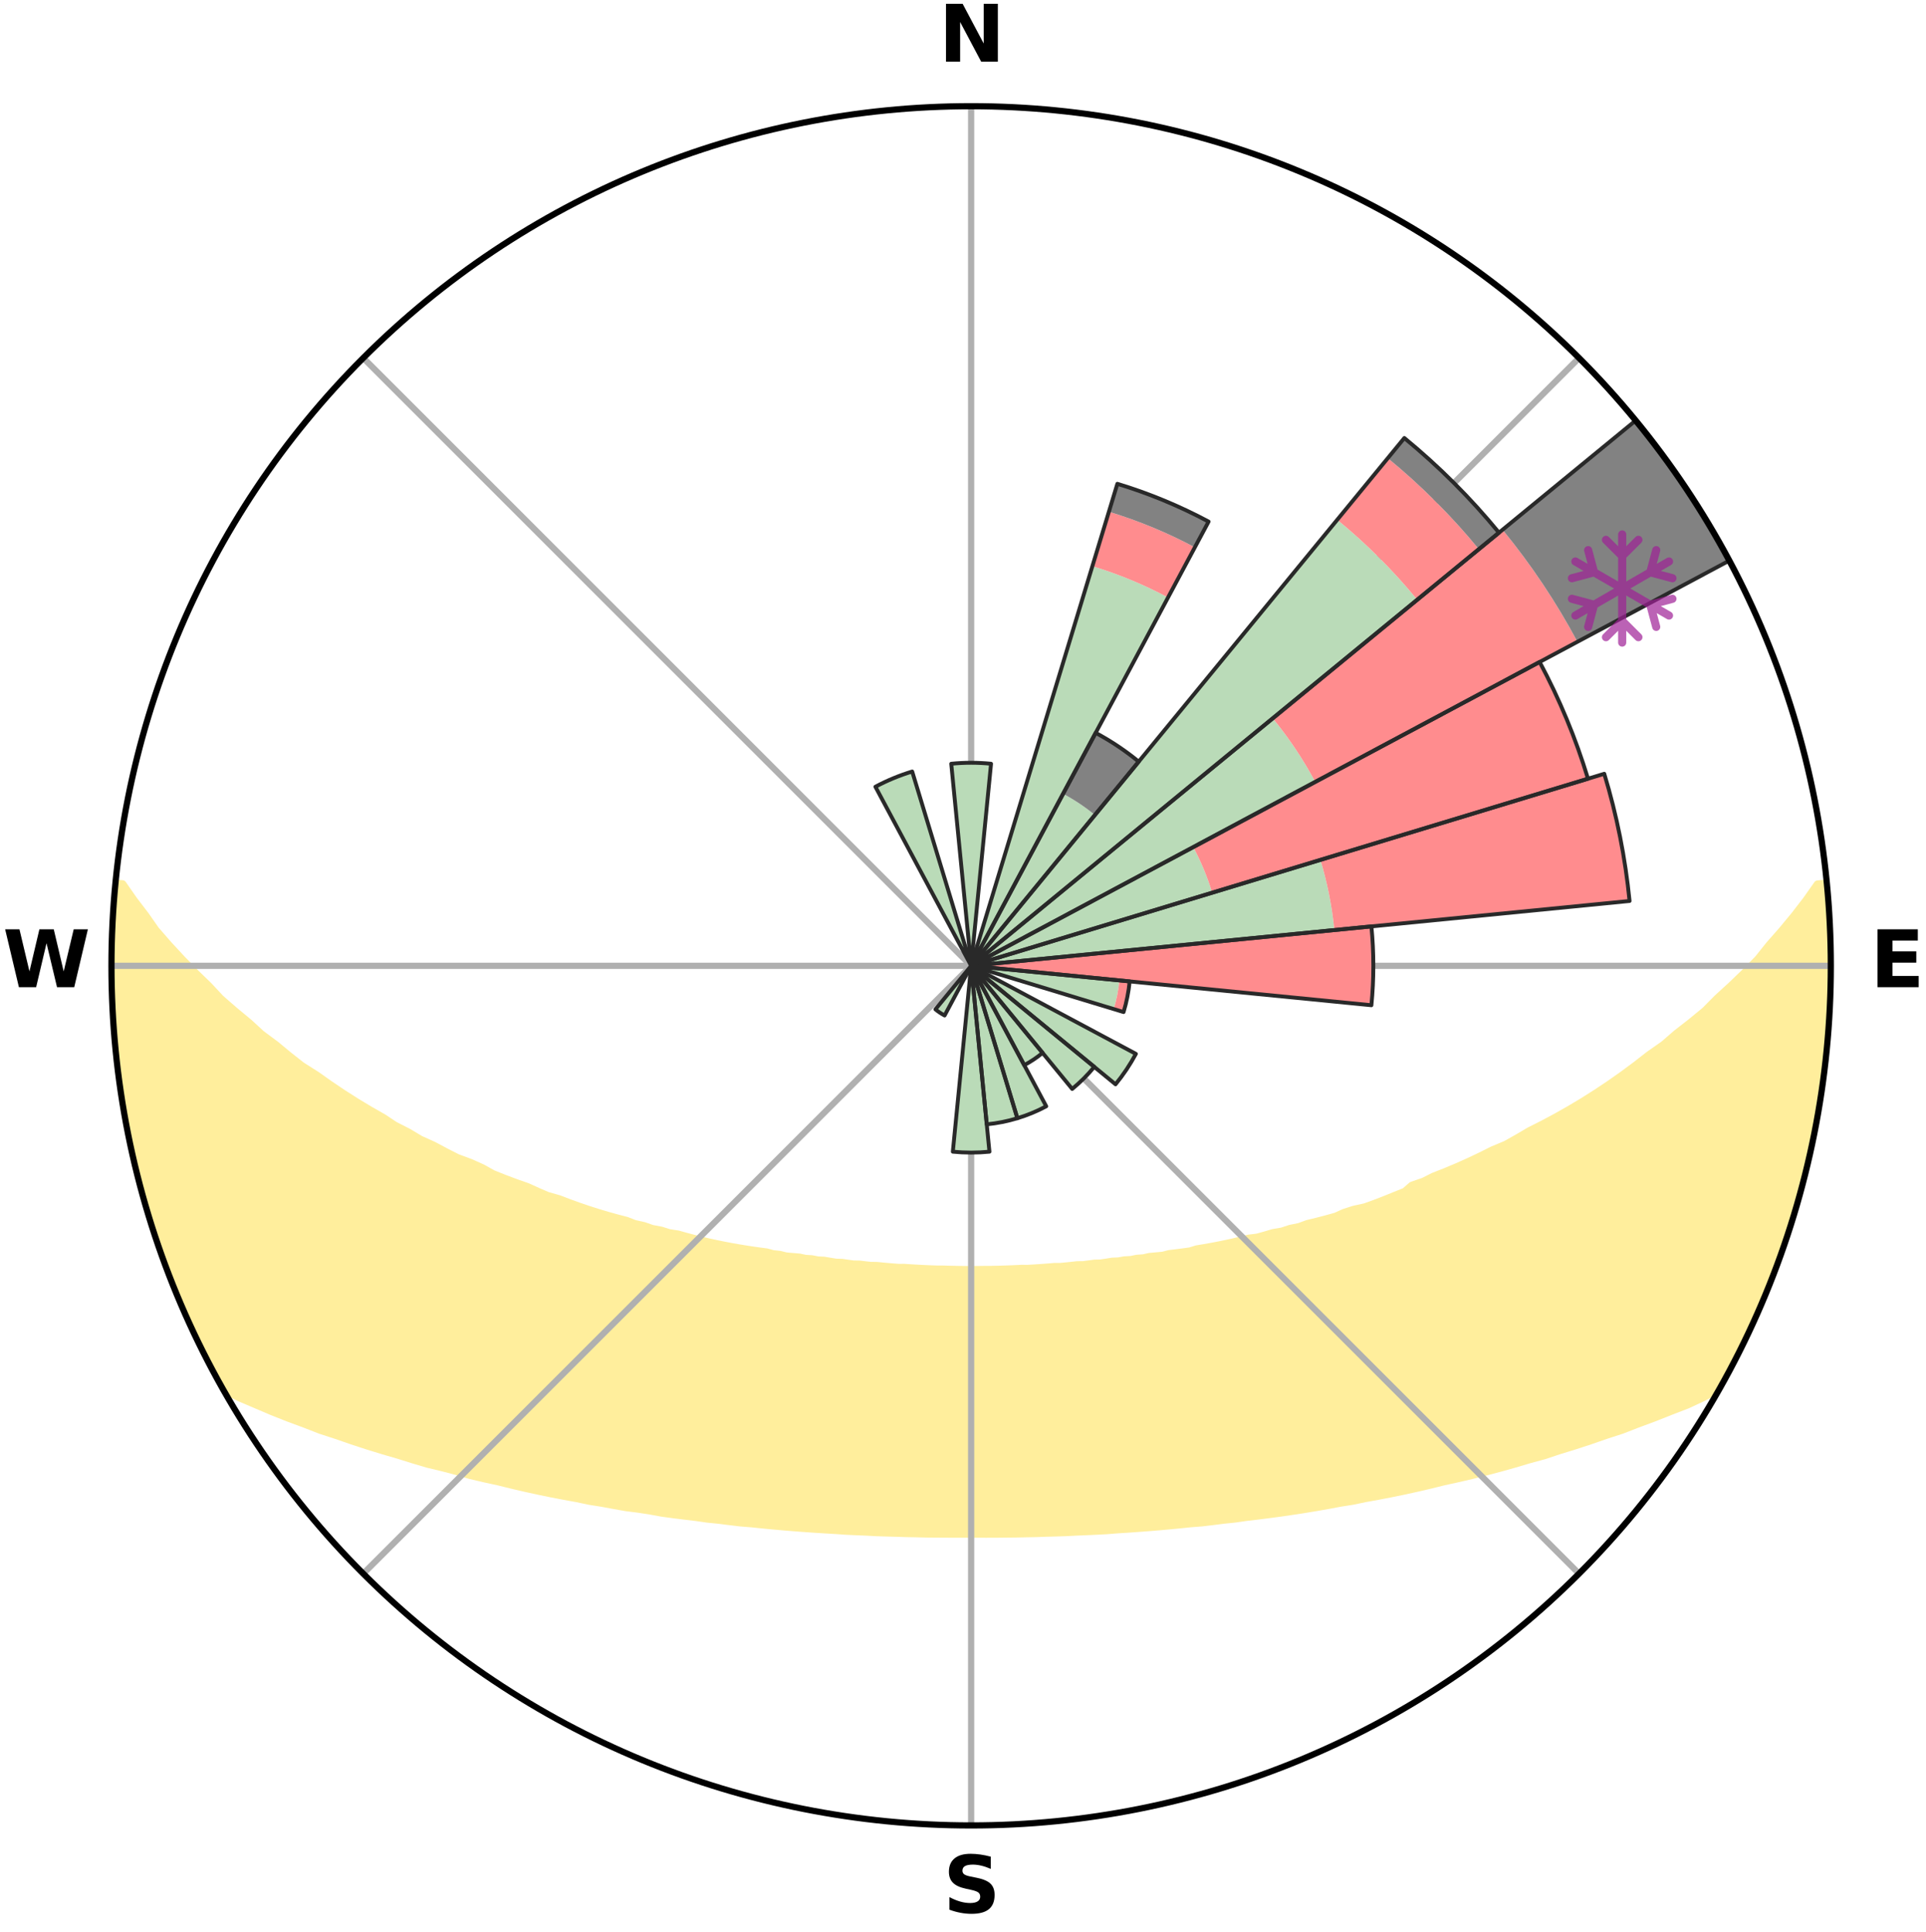 <?xml version="1.0" encoding="utf-8" standalone="no"?>
<!DOCTYPE svg PUBLIC "-//W3C//DTD SVG 1.1//EN"
  "http://www.w3.org/Graphics/SVG/1.1/DTD/svg11.dtd">
<svg xmlns:xlink="http://www.w3.org/1999/xlink" width="248.41pt" height="249.158pt" viewBox="0 0 248.41 249.158" xmlns="http://www.w3.org/2000/svg" version="1.1">
 <title>Ski Rose for モンデウス飛騨位山スノーパーク, Mont Deus Hida-kuraiyama Snow Park</title>
 <defs>
  <style type="text/css">*{stroke-linejoin: round; stroke-linecap: butt}</style>
 </defs>
 <g id="figure_1">
  <g id="patch_1">
   <path d="M 0 249.158 
L 248.41 249.158 
L 248.41 0 
L 0 0 
z
" style="fill: #ffffff"/>
  </g>
  <g id="axes_1">
   <g id="patch_2">
    <path d="M 236.135 124.579 
C 236.135 110.018 233.267 95.599 227.695 82.147 
C 222.122 68.695 213.955 56.471 203.659 46.175 
C 193.363 35.879 181.139 27.711 167.687 22.139 
C 154.235 16.567 139.815 13.699 125.255 13.699 
C 110.694 13.699 96.275 16.567 82.823 22.139 
C 69.371 27.711 57.147 35.879 46.851 46.175 
C 36.555 56.471 28.387 68.695 22.815 82.147 
C 17.243 95.599 14.375 110.018 14.375 124.579 
C 14.375 139.14 17.243 153.559 22.815 167.011 
C 28.387 180.463 36.555 192.687 46.851 202.983 
C 57.147 213.279 69.371 221.447 82.823 227.019 
C 96.275 232.591 110.694 235.459 125.255 235.459 
C 139.815 235.459 154.235 232.591 167.687 227.019 
C 181.139 221.447 193.363 213.279 203.659 202.983 
C 213.955 192.687 222.122 180.463 227.695 167.011 
C 233.267 153.559 236.135 139.14 236.135 124.579 
M 125.255 124.579 
C 125.255 124.579 125.255 124.579 125.255 124.579 
C 125.255 124.579 125.255 124.579 125.255 124.579 
C 125.255 124.579 125.255 124.579 125.255 124.579 
C 125.255 124.579 125.255 124.579 125.255 124.579 
C 125.255 124.579 125.255 124.579 125.255 124.579 
C 125.255 124.579 125.255 124.579 125.255 124.579 
C 125.255 124.579 125.255 124.579 125.255 124.579 
C 125.255 124.579 125.255 124.579 125.255 124.579 
C 125.255 124.579 125.255 124.579 125.255 124.579 
C 125.255 124.579 125.255 124.579 125.255 124.579 
C 125.255 124.579 125.255 124.579 125.255 124.579 
C 125.255 124.579 125.255 124.579 125.255 124.579 
C 125.255 124.579 125.255 124.579 125.255 124.579 
C 125.255 124.579 125.255 124.579 125.255 124.579 
C 125.255 124.579 125.255 124.579 125.255 124.579 
C 125.255 124.579 125.255 124.579 125.255 124.579 
z
" style="fill: #ffffff"/>
   </g>
   <g id="PolyCollection_1">
    <defs>
     <path id="mbd3756ce60" d="M 235.599 -135.204 
L 234.427 -135.091 
L 232.995 -133.058 
L 231.467 -131.075 
L 229.872 -129.147 
L 228.225 -127.275 
L 226.781 -125.465 
L 225.055 -123.708 
L 223.295 -122.012 
L 221.505 -120.377 
L 219.934 -118.788 
L 218.092 -117.273 
L 216.228 -115.819 
L 214.589 -114.401 
L 212.687 -113.068 
L 211.014 -111.762 
L 209.325 -110.511 
L 207.623 -109.313 
L 205.909 -108.17 
L 204.187 -107.08 
L 202.456 -106.045 
L 200.72 -105.062 
L 198.98 -104.133 
L 197.239 -103.256 
L 195.723 -102.361 
L 194.204 -101.509 
L 192.462 -100.78 
L 190.943 -100.019 
L 189.426 -99.302 
L 187.911 -98.626 
L 186.4 -97.992 
L 184.895 -97.4 
L 183.599 -96.75 
L 182.105 -96.235 
L 181.208 -95.452 
L 179.883 -94.919 
L 178.601 -94.397 
L 177.325 -93.907 
L 176.056 -93.448 
L 174.617 -93.132 
L 173.368 -92.734 
L 172.296 -92.248 
L 171.062 -91.905 
L 169.84 -91.588 
L 168.629 -91.297 
L 167.582 -90.91 
L 166.393 -90.667 
L 165.362 -90.325 
L 164.197 -90.126 
L 163.183 -89.825 
L 162.175 -89.543 
L 161.05 -89.404 
L 160.062 -89.159 
L 159.084 -88.931 
L 158.114 -88.719 
L 157.154 -88.524 
L 156.204 -88.343 
L 155.263 -88.176 
L 154.333 -88.023 
L 153.504 -87.763 
L 152.591 -87.637 
L 151.688 -87.521 
L 150.796 -87.416 
L 149.991 -87.207 
L 149.118 -87.122 
L 148.255 -87.046 
L 147.467 -86.87 
L 146.623 -86.81 
L 145.847 -86.653 
L 145.021 -86.608 
L 144.255 -86.47 
L 143.448 -86.436 
L 142.693 -86.314 
L 141.943 -86.2 
L 141.16 -86.182 
L 140.42 -86.081 
L 139.683 -85.988 
L 138.923 -85.981 
L 138.197 -85.899 
L 137.474 -85.824 
L 136.755 -85.756 
L 136.021 -85.756 
L 135.311 -85.696 
L 134.603 -85.642 
L 133.898 -85.593 
L 133.196 -85.548 
L 132.496 -85.509 
L 131.792 -85.515 
L 131.098 -85.481 
L 130.406 -85.451 
L 129.716 -85.426 
L 129.027 -85.405 
L 128.339 -85.388 
L 127.653 -85.374 
L 126.967 -85.375 
L 126.282 -85.365 
L 125.597 -85.359 
L 124.913 -85.359 
L 124.228 -85.365 
L 123.543 -85.374 
L 122.858 -85.387 
L 122.172 -85.404 
L 121.485 -85.425 
L 120.794 -85.424 
L 120.103 -85.448 
L 119.411 -85.478 
L 118.717 -85.511 
L 118.021 -85.549 
L 117.323 -85.592 
L 116.622 -85.639 
L 115.906 -85.637 
L 115.198 -85.691 
L 114.487 -85.751 
L 113.773 -85.816 
L 113.056 -85.888 
L 112.311 -85.893 
L 111.584 -85.974 
L 110.854 -86.062 
L 110.087 -86.074 
L 109.347 -86.174 
L 108.603 -86.282 
L 107.813 -86.306 
L 107.058 -86.428 
L 106.299 -86.559 
L 105.484 -86.6 
L 104.714 -86.748 
L 103.881 -86.801 
L 103.1 -86.968 
L 102.249 -87.037 
L 101.386 -87.113 
L 100.588 -87.311 
L 99.707 -87.406 
L 98.898 -87.628 
L 97.999 -87.745 
L 97.09 -87.873 
L 96.17 -88.014 
L 95.239 -88.167 
L 94.298 -88.333 
L 93.347 -88.514 
L 92.387 -88.71 
L 91.417 -88.921 
L 90.438 -89.149 
L 89.451 -89.395 
L 88.455 -89.658 
L 87.452 -89.939 
L 86.303 -90.117 
L 85.281 -90.439 
L 84.106 -90.659 
L 83.069 -91.023 
L 81.871 -91.289 
L 80.82 -91.699 
L 79.601 -92.015 
L 78.372 -92.357 
L 77.132 -92.727 
L 75.882 -93.125 
L 74.624 -93.553 
L 73.359 -94.01 
L 72.087 -94.498 
L 70.618 -94.914 
L 69.332 -95.467 
L 68.042 -96.054 
L 66.549 -96.578 
L 65.047 -97.141 
L 63.539 -97.744 
L 62.236 -98.476 
L 60.722 -99.159 
L 58.987 -99.803 
L 57.467 -100.574 
L 55.946 -101.389 
L 54.202 -102.176 
L 52.685 -103.083 
L 50.942 -103.97 
L 49.434 -104.97 
L 47.699 -105.96 
L 45.97 -107.002 
L 44.249 -108.098 
L 42.538 -109.248 
L 40.837 -110.452 
L 38.908 -111.674 
L 37.235 -112.991 
L 35.579 -114.362 
L 33.697 -115.763 
L 32.081 -117.246 
L 30.242 -118.768 
L 28.427 -120.351 
L 26.887 -122.003 
L 25.13 -123.705 
L 23.407 -125.468 
L 21.723 -127.29 
L 20.083 -129.171 
L 18.737 -131.094 
L 17.22 -133.082 
L 15.805 -135.118 
L 14.948 -135.2 
L 14.948 -135.2 
L 14.847 -133.268 
L 14.6 -131.347 
L 14.531 -129.413 
L 14.528 -127.479 
L 14.558 -125.545 
L 14.407 -123.612 
L 14.5 -121.679 
L 14.625 -119.749 
L 14.594 -117.811 
L 14.754 -115.882 
L 14.969 -113.96 
L 15.214 -112.041 
L 15.488 -110.128 
L 15.597 -108.191 
L 15.926 -106.284 
L 16.284 -104.382 
L 16.67 -102.487 
L 17.085 -100.598 
L 17.528 -98.716 
L 18 -96.841 
L 18.496 -94.972 
L 19.016 -93.11 
L 19.568 -91.256 
L 20.141 -89.408 
L 20.751 -87.572 
L 21.402 -85.75 
L 22.223 -83.994 
L 22.913 -82.188 
L 23.639 -80.395 
L 24.398 -78.616 
L 25.208 -76.859 
L 26.057 -75.121 
L 26.965 -73.413 
L 27.816 -71.674 
L 28.76 -69.985 
L 30.786 -68.933 
L 32.949 -68.014 
L 35.057 -67.116 
L 37.17 -66.277 
L 39.287 -65.495 
L 41.315 -64.705 
L 43.414 -64.02 
L 45.424 -63.323 
L 47.424 -62.669 
L 49.41 -62.058 
L 51.382 -61.486 
L 53.271 -60.893 
L 55.144 -60.334 
L 57.07 -59.874 
L 58.916 -59.388 
L 60.683 -58.87 
L 62.496 -58.445 
L 64.295 -58.053 
L 66.021 -57.627 
L 67.732 -57.228 
L 69.429 -56.857 
L 71.111 -56.51 
L 72.777 -56.189 
L 74.428 -55.89 
L 76.019 -55.553 
L 77.639 -55.298 
L 79.206 -55.007 
L 80.757 -54.732 
L 82.332 -54.535 
L 83.857 -54.3 
L 85.338 -54.027 
L 86.837 -53.823 
L 88.325 -53.638 
L 89.798 -53.463 
L 91.235 -53.254 
L 92.685 -53.111 
L 94.101 -52.93 
L 95.508 -52.763 
L 96.921 -52.65 
L 98.308 -52.507 
L 99.686 -52.375 
L 101.055 -52.253 
L 102.416 -52.142 
L 103.768 -52.04 
L 105.112 -51.947 
L 106.449 -51.863 
L 107.779 -51.786 
L 109.096 -51.692 
L 110.413 -51.631 
L 111.725 -51.577 
L 113.026 -51.505 
L 114.328 -51.465 
L 115.625 -51.43 
L 116.916 -51.387 
L 118.205 -51.364 
L 119.49 -51.332 
L 120.774 -51.32 
L 122.056 -51.312 
L 123.336 -51.306 
L 124.615 -51.307 
L 125.894 -51.306 
L 127.174 -51.304 
L 128.454 -51.306 
L 129.735 -51.323 
L 131.019 -51.335 
L 132.305 -51.363 
L 133.594 -51.387 
L 134.885 -51.434 
L 136.181 -51.469 
L 137.482 -51.51 
L 138.785 -51.578 
L 140.096 -51.632 
L 141.413 -51.693 
L 142.737 -51.761 
L 144.059 -51.869 
L 145.396 -51.953 
L 146.74 -52.047 
L 148.092 -52.149 
L 149.452 -52.26 
L 150.821 -52.382 
L 152.199 -52.514 
L 153.585 -52.658 
L 155 -52.767 
L 156.407 -52.934 
L 157.823 -53.115 
L 159.271 -53.262 
L 160.708 -53.471 
L 162.182 -53.642 
L 163.668 -53.831 
L 165.169 -54.032 
L 166.681 -54.252 
L 168.208 -54.486 
L 169.747 -54.741 
L 171.3 -55.013 
L 172.864 -55.307 
L 174.484 -55.562 
L 176.077 -55.897 
L 177.728 -56.195 
L 179.394 -56.517 
L 181.076 -56.863 
L 182.772 -57.235 
L 184.483 -57.633 
L 186.208 -58.06 
L 188.005 -58.454 
L 189.82 -58.877 
L 191.65 -59.333 
L 193.497 -59.82 
L 195.356 -60.343 
L 197.231 -60.9 
L 199.19 -61.433 
L 201.089 -62.066 
L 203.075 -62.678 
L 205.074 -63.331 
L 207.084 -64.028 
L 209.186 -64.712 
L 211.213 -65.501 
L 213.328 -66.285 
L 215.444 -67.123 
L 217.634 -67.969 
L 219.712 -68.94 
L 221.741 -69.99 
L 222.696 -71.673 
L 223.594 -73.387 
L 224.465 -75.115 
L 225.284 -76.867 
L 226.107 -78.618 
L 226.893 -80.385 
L 227.644 -82.168 
L 228.339 -83.973 
L 229.112 -85.749 
L 229.688 -87.597 
L 230.341 -89.418 
L 230.945 -91.255 
L 231.5 -93.108 
L 232.006 -94.974 
L 232.437 -96.86 
L 233.04 -98.702 
L 233.397 -100.605 
L 233.86 -102.483 
L 234.265 -104.375 
L 234.539 -106.291 
L 234.917 -108.19 
L 235.178 -110.107 
L 235.338 -112.037 
L 235.591 -113.955 
L 235.718 -115.885 
L 235.889 -117.812 
L 236.021 -119.743 
L 235.997 -121.679 
L 236.057 -123.612 
L 236.082 -125.546 
L 236.071 -127.481 
L 236.025 -129.415 
L 235.852 -131.343 
L 235.741 -133.275 
L 235.599 -135.204 
z
" style="stroke: #ffee9c"/>
    </defs>
    <g clip-path="url(#p121115337d)">
     <use xlink:href="#mbd3756ce60" x="0" y="249.158" style="fill: #ffee9c; stroke: #ffee9c"/>
    </g>
   </g>
   <g id="matplotlib.axis_1">
    <g id="xtick_1">
     <g id="line2d_1">
      <path d="M 125.255 124.579 
L 125.255 13.699 
" clip-path="url(#p121115337d)" style="fill: none; stroke: #b0b0b0; stroke-width: 0.8; stroke-linecap: square"/>
     </g>
     <g id="text_1">
      <!-- N -->
      <g transform="translate(121.07 7.958) scale(0.1 -0.1)">
       <defs>
        <path id="DejaVuSans-Bold-4e" d="M 588 4666 
L 1931 4666 
L 3628 1466 
L 3628 4666 
L 4769 4666 
L 4769 0 
L 3425 0 
L 1728 3200 
L 1728 0 
L 588 0 
L 588 4666 
z
" transform="scale(0.016)"/>
       </defs>
       <use xlink:href="#DejaVuSans-Bold-4e"/>
      </g>
     </g>
    </g>
    <g id="xtick_2">
     <g id="line2d_2">
      <path d="M 125.255 124.579 
L 203.659 46.175 
" clip-path="url(#p121115337d)" style="fill: none; stroke: #b0b0b0; stroke-width: 0.8; stroke-linecap: square"/>
     </g>
    </g>
    <g id="xtick_3">
     <g id="line2d_3">
      <path d="M 125.255 124.579 
L 236.135 124.579 
" clip-path="url(#p121115337d)" style="fill: none; stroke: #b0b0b0; stroke-width: 0.8; stroke-linecap: square"/>
     </g>
     <g id="text_2">
      <!-- E -->
      <g transform="translate(241.219 127.338) scale(0.1 -0.1)">
       <defs>
        <path id="DejaVuSans-Bold-45" d="M 588 4666 
L 3834 4666 
L 3834 3756 
L 1791 3756 
L 1791 2888 
L 3713 2888 
L 3713 1978 
L 1791 1978 
L 1791 909 
L 3903 909 
L 3903 0 
L 588 0 
L 588 4666 
z
" transform="scale(0.016)"/>
       </defs>
       <use xlink:href="#DejaVuSans-Bold-45"/>
      </g>
     </g>
    </g>
    <g id="xtick_4">
     <g id="line2d_4">
      <path d="M 125.255 124.579 
L 203.659 202.983 
" clip-path="url(#p121115337d)" style="fill: none; stroke: #b0b0b0; stroke-width: 0.8; stroke-linecap: square"/>
     </g>
    </g>
    <g id="xtick_5">
     <g id="line2d_5">
      <path d="M 125.255 124.579 
L 125.255 235.459 
" clip-path="url(#p121115337d)" style="fill: none; stroke: #b0b0b0; stroke-width: 0.8; stroke-linecap: square"/>
     </g>
     <g id="text_3">
      <!-- S -->
      <g transform="translate(121.654 246.718) scale(0.1 -0.1)">
       <defs>
        <path id="DejaVuSans-Bold-53" d="M 3834 4519 
L 3834 3531 
Q 3450 3703 3084 3790 
Q 2719 3878 2394 3878 
Q 1963 3878 1756 3759 
Q 1550 3641 1550 3391 
Q 1550 3203 1689 3098 
Q 1828 2994 2194 2919 
L 2706 2816 
Q 3484 2659 3812 2340 
Q 4141 2022 4141 1434 
Q 4141 663 3683 286 
Q 3225 -91 2284 -91 
Q 1841 -91 1394 -6 
Q 947 78 500 244 
L 500 1259 
Q 947 1022 1364 901 
Q 1781 781 2169 781 
Q 2563 781 2772 912 
Q 2981 1044 2981 1288 
Q 2981 1506 2839 1625 
Q 2697 1744 2272 1838 
L 1806 1941 
Q 1106 2091 782 2419 
Q 459 2747 459 3303 
Q 459 4000 909 4375 
Q 1359 4750 2203 4750 
Q 2588 4750 2994 4692 
Q 3400 4634 3834 4519 
z
" transform="scale(0.016)"/>
       </defs>
       <use xlink:href="#DejaVuSans-Bold-53"/>
      </g>
     </g>
    </g>
    <g id="xtick_6">
     <g id="line2d_6">
      <path d="M 125.255 124.579 
L 46.851 202.983 
" clip-path="url(#p121115337d)" style="fill: none; stroke: #b0b0b0; stroke-width: 0.8; stroke-linecap: square"/>
     </g>
    </g>
    <g id="xtick_7">
     <g id="line2d_7">
      <path d="M 125.255 124.579 
L 14.375 124.579 
" clip-path="url(#p121115337d)" style="fill: none; stroke: #b0b0b0; stroke-width: 0.8; stroke-linecap: square"/>
     </g>
     <g id="text_4">
      <!-- W -->
      <g transform="translate(0.36 127.338) scale(0.1 -0.1)">
       <defs>
        <path id="DejaVuSans-Bold-57" d="M 191 4666 
L 1344 4666 
L 2150 1275 
L 2950 4666 
L 4109 4666 
L 4909 1275 
L 5716 4666 
L 6859 4666 
L 5759 0 
L 4372 0 
L 3525 3547 
L 2688 0 
L 1300 0 
L 191 4666 
z
" transform="scale(0.016)"/>
       </defs>
       <use xlink:href="#DejaVuSans-Bold-57"/>
      </g>
     </g>
    </g>
    <g id="xtick_8">
     <g id="line2d_8">
      <path d="M 125.255 124.579 
L 46.851 46.175 
" clip-path="url(#p121115337d)" style="fill: none; stroke: #b0b0b0; stroke-width: 0.8; stroke-linecap: square"/>
     </g>
    </g>
   </g>
   <g id="matplotlib.axis_2"/>
   <g id="patch_3">
    <path d="M 125.255 124.579 
C 125.255 124.579 125.255 124.579 125.255 124.579 
C 125.255 124.579 125.255 124.579 125.255 124.579 
L 125.255 124.579 
C 125.255 124.579 125.255 124.579 125.255 124.579 
C 125.255 124.579 125.255 124.579 125.255 124.579 
z
" clip-path="url(#p121115337d)" style="fill: #d9d9d9"/>
   </g>
   <g id="patch_4">
    <path d="M 125.255 124.579 
C 125.255 124.579 125.255 124.579 125.255 124.579 
C 125.255 124.579 125.255 124.579 125.255 124.579 
L 125.255 124.579 
C 125.255 124.579 125.255 124.579 125.255 124.579 
C 125.255 124.579 125.255 124.579 125.255 124.579 
z
" clip-path="url(#p121115337d)" style="fill: #d9d9d9"/>
   </g>
   <g id="patch_5">
    <path d="M 125.255 124.579 
C 125.255 124.579 125.255 124.579 125.255 124.579 
C 125.255 124.579 125.255 124.579 125.255 124.579 
L 125.255 124.579 
C 125.255 124.579 125.255 124.579 125.255 124.579 
C 125.255 124.579 125.255 124.579 125.255 124.579 
z
" clip-path="url(#p121115337d)" style="fill: #d9d9d9"/>
   </g>
   <g id="patch_6">
    <path d="M 125.255 124.579 
C 125.255 124.579 125.255 124.579 125.255 124.579 
C 125.255 124.579 125.255 124.579 125.255 124.579 
L 125.255 124.579 
C 125.255 124.579 125.255 124.579 125.255 124.579 
C 125.255 124.579 125.255 124.579 125.255 124.579 
z
" clip-path="url(#p121115337d)" style="fill: #d9d9d9"/>
   </g>
   <g id="patch_7">
    <path d="M 125.255 124.579 
C 125.255 124.579 125.255 124.579 125.255 124.579 
C 125.255 124.579 125.255 124.579 125.255 124.579 
L 125.255 124.579 
C 125.255 124.579 125.255 124.579 125.255 124.579 
C 125.255 124.579 125.255 124.579 125.255 124.579 
z
" clip-path="url(#p121115337d)" style="fill: #d9d9d9"/>
   </g>
   <g id="patch_8">
    <path d="M 125.255 124.579 
C 125.255 124.579 125.255 124.579 125.255 124.579 
C 125.255 124.579 125.255 124.579 125.255 124.579 
L 125.255 124.579 
C 125.255 124.579 125.255 124.579 125.255 124.579 
C 125.255 124.579 125.255 124.579 125.255 124.579 
z
" clip-path="url(#p121115337d)" style="fill: #d9d9d9"/>
   </g>
   <g id="patch_9">
    <path d="M 125.255 124.579 
C 125.255 124.579 125.255 124.579 125.255 124.579 
C 125.255 124.579 125.255 124.579 125.255 124.579 
L 125.255 124.579 
C 125.255 124.579 125.255 124.579 125.255 124.579 
C 125.255 124.579 125.255 124.579 125.255 124.579 
z
" clip-path="url(#p121115337d)" style="fill: #d9d9d9"/>
   </g>
   <g id="patch_10">
    <path d="M 125.255 124.579 
C 125.255 124.579 125.255 124.579 125.255 124.579 
C 125.255 124.579 125.255 124.579 125.255 124.579 
L 125.255 124.579 
C 125.255 124.579 125.255 124.579 125.255 124.579 
C 125.255 124.579 125.255 124.579 125.255 124.579 
z
" clip-path="url(#p121115337d)" style="fill: #d9d9d9"/>
   </g>
   <g id="patch_11">
    <path d="M 125.255 124.579 
C 125.255 124.579 125.255 124.579 125.255 124.579 
C 125.255 124.579 125.255 124.579 125.255 124.579 
L 125.255 124.579 
C 125.255 124.579 125.255 124.579 125.255 124.579 
C 125.255 124.579 125.255 124.579 125.255 124.579 
z
" clip-path="url(#p121115337d)" style="fill: #d9d9d9"/>
   </g>
   <g id="patch_12">
    <path d="M 125.255 124.579 
C 125.255 124.579 125.255 124.579 125.255 124.579 
C 125.255 124.579 125.255 124.579 125.255 124.579 
L 125.255 124.579 
C 125.255 124.579 125.255 124.579 125.255 124.579 
C 125.255 124.579 125.255 124.579 125.255 124.579 
z
" clip-path="url(#p121115337d)" style="fill: #d9d9d9"/>
   </g>
   <g id="patch_13">
    <path d="M 125.255 124.579 
C 125.255 124.579 125.255 124.579 125.255 124.579 
C 125.255 124.579 125.255 124.579 125.255 124.579 
L 125.255 124.579 
C 125.255 124.579 125.255 124.579 125.255 124.579 
C 125.255 124.579 125.255 124.579 125.255 124.579 
z
" clip-path="url(#p121115337d)" style="fill: #d9d9d9"/>
   </g>
   <g id="patch_14">
    <path d="M 125.255 124.579 
C 125.255 124.579 125.255 124.579 125.255 124.579 
C 125.255 124.579 125.255 124.579 125.255 124.579 
L 125.255 124.579 
C 125.255 124.579 125.255 124.579 125.255 124.579 
C 125.255 124.579 125.255 124.579 125.255 124.579 
z
" clip-path="url(#p121115337d)" style="fill: #d9d9d9"/>
   </g>
   <g id="patch_15">
    <path d="M 125.255 124.579 
C 125.255 124.579 125.255 124.579 125.255 124.579 
C 125.255 124.579 125.255 124.579 125.255 124.579 
L 125.255 124.579 
C 125.255 124.579 125.255 124.579 125.255 124.579 
C 125.255 124.579 125.255 124.579 125.255 124.579 
z
" clip-path="url(#p121115337d)" style="fill: #d9d9d9"/>
   </g>
   <g id="patch_16">
    <path d="M 125.255 124.579 
C 125.255 124.579 125.255 124.579 125.255 124.579 
C 125.255 124.579 125.255 124.579 125.255 124.579 
L 125.255 124.579 
C 125.255 124.579 125.255 124.579 125.255 124.579 
C 125.255 124.579 125.255 124.579 125.255 124.579 
z
" clip-path="url(#p121115337d)" style="fill: #d9d9d9"/>
   </g>
   <g id="patch_17">
    <path d="M 125.255 124.579 
C 125.255 124.579 125.255 124.579 125.255 124.579 
C 125.255 124.579 125.255 124.579 125.255 124.579 
L 125.255 124.579 
C 125.255 124.579 125.255 124.579 125.255 124.579 
C 125.255 124.579 125.255 124.579 125.255 124.579 
z
" clip-path="url(#p121115337d)" style="fill: #d9d9d9"/>
   </g>
   <g id="patch_18">
    <path d="M 125.255 124.579 
C 125.255 124.579 125.255 124.579 125.255 124.579 
C 125.255 124.579 125.255 124.579 125.255 124.579 
L 125.255 124.579 
C 125.255 124.579 125.255 124.579 125.255 124.579 
C 125.255 124.579 125.255 124.579 125.255 124.579 
z
" clip-path="url(#p121115337d)" style="fill: #d9d9d9"/>
   </g>
   <g id="patch_19">
    <path d="M 125.255 124.579 
C 125.255 124.579 125.255 124.579 125.255 124.579 
C 125.255 124.579 125.255 124.579 125.255 124.579 
L 125.255 124.579 
C 125.255 124.579 125.255 124.579 125.255 124.579 
C 125.255 124.579 125.255 124.579 125.255 124.579 
z
" clip-path="url(#p121115337d)" style="fill: #d9d9d9"/>
   </g>
   <g id="patch_20">
    <path d="M 125.255 124.579 
C 125.255 124.579 125.255 124.579 125.255 124.579 
C 125.255 124.579 125.255 124.579 125.255 124.579 
L 125.255 124.579 
C 125.255 124.579 125.255 124.579 125.255 124.579 
C 125.255 124.579 125.255 124.579 125.255 124.579 
z
" clip-path="url(#p121115337d)" style="fill: #d9d9d9"/>
   </g>
   <g id="patch_21">
    <path d="M 125.255 124.579 
C 125.255 124.579 125.255 124.579 125.255 124.579 
C 125.255 124.579 125.255 124.579 125.255 124.579 
L 125.255 124.579 
C 125.255 124.579 125.255 124.579 125.255 124.579 
C 125.255 124.579 125.255 124.579 125.255 124.579 
z
" clip-path="url(#p121115337d)" style="fill: #d9d9d9"/>
   </g>
   <g id="patch_22">
    <path d="M 125.255 124.579 
C 125.255 124.579 125.255 124.579 125.255 124.579 
C 125.255 124.579 125.255 124.579 125.255 124.579 
L 125.255 124.579 
C 125.255 124.579 125.255 124.579 125.255 124.579 
C 125.255 124.579 125.255 124.579 125.255 124.579 
z
" clip-path="url(#p121115337d)" style="fill: #d9d9d9"/>
   </g>
   <g id="patch_23">
    <path d="M 125.255 124.579 
C 125.255 124.579 125.255 124.579 125.255 124.579 
C 125.255 124.579 125.255 124.579 125.255 124.579 
L 125.255 124.579 
C 125.255 124.579 125.255 124.579 125.255 124.579 
C 125.255 124.579 125.255 124.579 125.255 124.579 
z
" clip-path="url(#p121115337d)" style="fill: #d9d9d9"/>
   </g>
   <g id="patch_24">
    <path d="M 125.255 124.579 
C 125.255 124.579 125.255 124.579 125.255 124.579 
C 125.255 124.579 125.255 124.579 125.255 124.579 
L 125.255 124.579 
C 125.255 124.579 125.255 124.579 125.255 124.579 
C 125.255 124.579 125.255 124.579 125.255 124.579 
z
" clip-path="url(#p121115337d)" style="fill: #d9d9d9"/>
   </g>
   <g id="patch_25">
    <path d="M 125.255 124.579 
C 125.255 124.579 125.255 124.579 125.255 124.579 
C 125.255 124.579 125.255 124.579 125.255 124.579 
L 125.255 124.579 
C 125.255 124.579 125.255 124.579 125.255 124.579 
C 125.255 124.579 125.255 124.579 125.255 124.579 
z
" clip-path="url(#p121115337d)" style="fill: #d9d9d9"/>
   </g>
   <g id="patch_26">
    <path d="M 125.255 124.579 
C 125.255 124.579 125.255 124.579 125.255 124.579 
C 125.255 124.579 125.255 124.579 125.255 124.579 
L 125.255 124.579 
C 125.255 124.579 125.255 124.579 125.255 124.579 
C 125.255 124.579 125.255 124.579 125.255 124.579 
z
" clip-path="url(#p121115337d)" style="fill: #d9d9d9"/>
   </g>
   <g id="patch_27">
    <path d="M 125.255 124.579 
C 125.255 124.579 125.255 124.579 125.255 124.579 
C 125.255 124.579 125.255 124.579 125.255 124.579 
L 125.255 124.579 
C 125.255 124.579 125.255 124.579 125.255 124.579 
C 125.255 124.579 125.255 124.579 125.255 124.579 
z
" clip-path="url(#p121115337d)" style="fill: #d9d9d9"/>
   </g>
   <g id="patch_28">
    <path d="M 125.255 124.579 
C 125.255 124.579 125.255 124.579 125.255 124.579 
C 125.255 124.579 125.255 124.579 125.255 124.579 
L 125.255 124.579 
C 125.255 124.579 125.255 124.579 125.255 124.579 
C 125.255 124.579 125.255 124.579 125.255 124.579 
z
" clip-path="url(#p121115337d)" style="fill: #d9d9d9"/>
   </g>
   <g id="patch_29">
    <path d="M 125.255 124.579 
C 125.255 124.579 125.255 124.579 125.255 124.579 
C 125.255 124.579 125.255 124.579 125.255 124.579 
L 125.255 124.579 
C 125.255 124.579 125.255 124.579 125.255 124.579 
C 125.255 124.579 125.255 124.579 125.255 124.579 
z
" clip-path="url(#p121115337d)" style="fill: #d9d9d9"/>
   </g>
   <g id="patch_30">
    <path d="M 125.255 124.579 
C 125.255 124.579 125.255 124.579 125.255 124.579 
C 125.255 124.579 125.255 124.579 125.255 124.579 
L 125.255 124.579 
C 125.255 124.579 125.255 124.579 125.255 124.579 
C 125.255 124.579 125.255 124.579 125.255 124.579 
z
" clip-path="url(#p121115337d)" style="fill: #d9d9d9"/>
   </g>
   <g id="patch_31">
    <path d="M 125.255 124.579 
C 125.255 124.579 125.255 124.579 125.255 124.579 
C 125.255 124.579 125.255 124.579 125.255 124.579 
L 125.255 124.579 
C 125.255 124.579 125.255 124.579 125.255 124.579 
C 125.255 124.579 125.255 124.579 125.255 124.579 
z
" clip-path="url(#p121115337d)" style="fill: #d9d9d9"/>
   </g>
   <g id="patch_32">
    <path d="M 125.255 124.579 
C 125.255 124.579 125.255 124.579 125.255 124.579 
C 125.255 124.579 125.255 124.579 125.255 124.579 
L 125.255 124.579 
C 125.255 124.579 125.255 124.579 125.255 124.579 
C 125.255 124.579 125.255 124.579 125.255 124.579 
z
" clip-path="url(#p121115337d)" style="fill: #d9d9d9"/>
   </g>
   <g id="patch_33">
    <path d="M 125.255 124.579 
C 125.255 124.579 125.255 124.579 125.255 124.579 
C 125.255 124.579 125.255 124.579 125.255 124.579 
L 125.255 124.579 
C 125.255 124.579 125.255 124.579 125.255 124.579 
C 125.255 124.579 125.255 124.579 125.255 124.579 
z
" clip-path="url(#p121115337d)" style="fill: #d9d9d9"/>
   </g>
   <g id="patch_34">
    <path d="M 125.255 124.579 
C 125.255 124.579 125.255 124.579 125.255 124.579 
C 125.255 124.579 125.255 124.579 125.255 124.579 
L 125.255 124.579 
C 125.255 124.579 125.255 124.579 125.255 124.579 
C 125.255 124.579 125.255 124.579 125.255 124.579 
z
" clip-path="url(#p121115337d)" style="fill: #d9d9d9"/>
   </g>
   <g id="patch_35">
    <path d="M 125.255 124.579 
C 125.255 124.579 125.255 124.579 125.255 124.579 
C 125.255 124.579 125.255 124.579 125.255 124.579 
L 127.822 98.514 
C 126.969 98.43 126.112 98.388 125.255 98.388 
C 124.398 98.388 123.541 98.43 122.688 98.514 
z
" clip-path="url(#p121115337d)" style="fill: #badbb8"/>
   </g>
   <g id="patch_36">
    <path d="M 125.255 124.579 
C 125.255 124.579 125.255 124.579 125.255 124.579 
C 125.255 124.579 125.255 124.579 125.255 124.579 
L 125.255 124.579 
C 125.255 124.579 125.255 124.579 125.255 124.579 
C 125.255 124.579 125.255 124.579 125.255 124.579 
z
" clip-path="url(#p121115337d)" style="fill: #badbb8"/>
   </g>
   <g id="patch_37">
    <path d="M 125.255 124.579 
C 125.255 124.579 125.255 124.579 125.255 124.579 
C 125.255 124.579 125.255 124.579 125.255 124.579 
L 150.65 77.069 
C 149.094 76.238 147.5 75.483 145.87 74.809 
C 144.241 74.134 142.58 73.539 140.893 73.028 
z
" clip-path="url(#p121115337d)" style="fill: #badbb8"/>
   </g>
   <g id="patch_38">
    <path d="M 125.255 124.579 
C 125.255 124.579 125.255 124.579 125.255 124.579 
C 125.255 124.579 125.255 124.579 125.255 124.579 
L 141.218 105.128 
C 140.582 104.605 139.92 104.114 139.235 103.657 
C 138.55 103.199 137.843 102.775 137.117 102.387 
z
" clip-path="url(#p121115337d)" style="fill: #badbb8"/>
   </g>
   <g id="patch_39">
    <path d="M 125.255 124.579 
C 125.255 124.579 125.255 124.579 125.255 124.579 
C 125.255 124.579 125.255 124.579 125.255 124.579 
L 182.793 77.359 
C 181.247 75.475 179.61 73.669 177.887 71.946 
C 176.165 70.224 174.358 68.587 172.475 67.041 
z
" clip-path="url(#p121115337d)" style="fill: #badbb8"/>
   </g>
   <g id="patch_40">
    <path d="M 125.255 124.579 
C 125.255 124.579 125.255 124.579 125.255 124.579 
C 125.255 124.579 125.255 124.579 125.255 124.579 
L 169.639 100.855 
C 168.862 99.403 168.015 97.989 167.1 96.619 
C 166.185 95.25 165.203 93.926 164.158 92.652 
z
" clip-path="url(#p121115337d)" style="fill: #badbb8"/>
   </g>
   <g id="patch_41">
    <path d="M 125.255 124.579 
C 125.255 124.579 125.255 124.579 125.255 124.579 
C 125.255 124.579 125.255 124.579 125.255 124.579 
L 156.342 115.149 
C 156.033 114.131 155.674 113.13 155.268 112.147 
C 154.861 111.165 154.406 110.203 153.905 109.265 
z
" clip-path="url(#p121115337d)" style="fill: #badbb8"/>
   </g>
   <g id="patch_42">
    <path d="M 125.255 124.579 
C 125.255 124.579 125.255 124.579 125.255 124.579 
C 125.255 124.579 125.255 124.579 125.255 124.579 
L 172.104 119.965 
C 171.953 118.431 171.727 116.906 171.426 115.395 
C 171.126 113.884 170.751 112.388 170.304 110.914 
z
" clip-path="url(#p121115337d)" style="fill: #badbb8"/>
   </g>
   <g id="patch_43">
    <path d="M 125.255 124.579 
C 125.255 124.579 125.255 124.579 125.255 124.579 
C 125.255 124.579 125.255 124.579 125.255 124.579 
L 125.255 124.579 
C 125.255 124.579 125.255 124.579 125.255 124.579 
C 125.255 124.579 125.255 124.579 125.255 124.579 
z
" clip-path="url(#p121115337d)" style="fill: #badbb8"/>
   </g>
   <g id="patch_44">
    <path d="M 125.255 124.579 
C 125.255 124.579 125.255 124.579 125.255 124.579 
C 125.255 124.579 125.255 124.579 125.255 124.579 
L 143.646 130.158 
C 143.829 129.556 143.982 128.945 144.104 128.328 
C 144.227 127.711 144.319 127.089 144.381 126.463 
z
" clip-path="url(#p121115337d)" style="fill: #badbb8"/>
   </g>
   <g id="patch_45">
    <path d="M 125.255 124.579 
C 125.255 124.579 125.255 124.579 125.255 124.579 
C 125.255 124.579 125.255 124.579 125.255 124.579 
L 125.255 124.579 
C 125.255 124.579 125.255 124.579 125.255 124.579 
C 125.255 124.579 125.255 124.579 125.255 124.579 
z
" clip-path="url(#p121115337d)" style="fill: #badbb8"/>
   </g>
   <g id="patch_46">
    <path d="M 125.255 124.579 
C 125.255 124.579 125.255 124.579 125.255 124.579 
C 125.255 124.579 125.255 124.579 125.255 124.579 
L 143.878 139.863 
C 144.378 139.253 144.848 138.619 145.287 137.964 
C 145.725 137.308 146.13 136.631 146.502 135.936 
z
" clip-path="url(#p121115337d)" style="fill: #badbb8"/>
   </g>
   <g id="patch_47">
    <path d="M 125.255 124.579 
C 125.255 124.579 125.255 124.579 125.255 124.579 
C 125.255 124.579 125.255 124.579 125.255 124.579 
L 138.289 140.461 
C 138.809 140.034 139.307 139.583 139.783 139.107 
C 140.258 138.632 140.71 138.133 141.137 137.613 
z
" clip-path="url(#p121115337d)" style="fill: #badbb8"/>
   </g>
   <g id="patch_48">
    <path d="M 125.255 124.579 
C 125.255 124.579 125.255 124.579 125.255 124.579 
C 125.255 124.579 125.255 124.579 125.255 124.579 
L 132.103 137.392 
C 132.523 137.167 132.931 136.923 133.326 136.659 
C 133.722 136.394 134.104 136.111 134.471 135.809 
z
" clip-path="url(#p121115337d)" style="fill: #badbb8"/>
   </g>
   <g id="patch_49">
    <path d="M 125.255 124.579 
C 125.255 124.579 125.255 124.579 125.255 124.579 
C 125.255 124.579 125.255 124.579 125.255 124.579 
L 131.219 144.24 
C 131.862 144.045 132.496 143.818 133.117 143.561 
C 133.739 143.303 134.347 143.016 134.94 142.699 
z
" clip-path="url(#p121115337d)" style="fill: #badbb8"/>
   </g>
   <g id="patch_50">
    <path d="M 125.255 124.579 
C 125.255 124.579 125.255 124.579 125.255 124.579 
C 125.255 124.579 125.255 124.579 125.255 124.579 
L 127.269 145.026 
C 127.938 144.96 128.604 144.861 129.263 144.73 
C 129.923 144.599 130.575 144.435 131.219 144.24 
z
" clip-path="url(#p121115337d)" style="fill: #badbb8"/>
   </g>
   <g id="patch_51">
    <path d="M 125.255 124.579 
C 125.255 124.579 125.255 124.579 125.255 124.579 
C 125.255 124.579 125.255 124.579 125.255 124.579 
L 122.893 148.555 
C 123.678 148.632 124.466 148.671 125.255 148.671 
C 126.043 148.671 126.831 148.632 127.616 148.555 
z
" clip-path="url(#p121115337d)" style="fill: #badbb8"/>
   </g>
   <g id="patch_52">
    <path d="M 125.255 124.579 
C 125.255 124.579 125.255 124.579 125.255 124.579 
C 125.255 124.579 125.255 124.579 125.255 124.579 
L 125.255 124.579 
C 125.255 124.579 125.255 124.579 125.255 124.579 
C 125.255 124.579 125.255 124.579 125.255 124.579 
z
" clip-path="url(#p121115337d)" style="fill: #badbb8"/>
   </g>
   <g id="patch_53">
    <path d="M 125.255 124.579 
C 125.255 124.579 125.255 124.579 125.255 124.579 
C 125.255 124.579 125.255 124.579 125.255 124.579 
L 125.255 124.579 
C 125.255 124.579 125.255 124.579 125.255 124.579 
C 125.255 124.579 125.255 124.579 125.255 124.579 
z
" clip-path="url(#p121115337d)" style="fill: #badbb8"/>
   </g>
   <g id="patch_54">
    <path d="M 125.255 124.579 
C 125.255 124.579 125.255 124.579 125.255 124.579 
C 125.255 124.579 125.255 124.579 125.255 124.579 
L 120.647 130.194 
C 120.83 130.345 121.021 130.487 121.219 130.619 
C 121.417 130.751 121.621 130.873 121.831 130.985 
z
" clip-path="url(#p121115337d)" style="fill: #badbb8"/>
   </g>
   <g id="patch_55">
    <path d="M 125.255 124.579 
C 125.255 124.579 125.255 124.579 125.255 124.579 
C 125.255 124.579 125.255 124.579 125.255 124.579 
L 125.255 124.579 
C 125.255 124.579 125.255 124.579 125.255 124.579 
C 125.255 124.579 125.255 124.579 125.255 124.579 
z
" clip-path="url(#p121115337d)" style="fill: #badbb8"/>
   </g>
   <g id="patch_56">
    <path d="M 125.255 124.579 
C 125.255 124.579 125.255 124.579 125.255 124.579 
C 125.255 124.579 125.255 124.579 125.255 124.579 
L 125.255 124.579 
C 125.255 124.579 125.255 124.579 125.255 124.579 
C 125.255 124.579 125.255 124.579 125.255 124.579 
z
" clip-path="url(#p121115337d)" style="fill: #badbb8"/>
   </g>
   <g id="patch_57">
    <path d="M 125.255 124.579 
C 125.255 124.579 125.255 124.579 125.255 124.579 
C 125.255 124.579 125.255 124.579 125.255 124.579 
L 125.255 124.579 
C 125.255 124.579 125.255 124.579 125.255 124.579 
C 125.255 124.579 125.255 124.579 125.255 124.579 
z
" clip-path="url(#p121115337d)" style="fill: #badbb8"/>
   </g>
   <g id="patch_58">
    <path d="M 125.255 124.579 
C 125.255 124.579 125.255 124.579 125.255 124.579 
C 125.255 124.579 125.255 124.579 125.255 124.579 
L 125.255 124.579 
C 125.255 124.579 125.255 124.579 125.255 124.579 
C 125.255 124.579 125.255 124.579 125.255 124.579 
z
" clip-path="url(#p121115337d)" style="fill: #badbb8"/>
   </g>
   <g id="patch_59">
    <path d="M 125.255 124.579 
C 125.255 124.579 125.255 124.579 125.255 124.579 
C 125.255 124.579 125.255 124.579 125.255 124.579 
L 125.255 124.579 
C 125.255 124.579 125.255 124.579 125.255 124.579 
C 125.255 124.579 125.255 124.579 125.255 124.579 
z
" clip-path="url(#p121115337d)" style="fill: #badbb8"/>
   </g>
   <g id="patch_60">
    <path d="M 125.255 124.579 
C 125.255 124.579 125.255 124.579 125.255 124.579 
C 125.255 124.579 125.255 124.579 125.255 124.579 
L 125.255 124.579 
C 125.255 124.579 125.255 124.579 125.255 124.579 
C 125.255 124.579 125.255 124.579 125.255 124.579 
z
" clip-path="url(#p121115337d)" style="fill: #badbb8"/>
   </g>
   <g id="patch_61">
    <path d="M 125.255 124.579 
C 125.255 124.579 125.255 124.579 125.255 124.579 
C 125.255 124.579 125.255 124.579 125.255 124.579 
L 125.255 124.579 
C 125.255 124.579 125.255 124.579 125.255 124.579 
C 125.255 124.579 125.255 124.579 125.255 124.579 
z
" clip-path="url(#p121115337d)" style="fill: #badbb8"/>
   </g>
   <g id="patch_62">
    <path d="M 125.255 124.579 
C 125.255 124.579 125.255 124.579 125.255 124.579 
C 125.255 124.579 125.255 124.579 125.255 124.579 
L 125.255 124.579 
C 125.255 124.579 125.255 124.579 125.255 124.579 
C 125.255 124.579 125.255 124.579 125.255 124.579 
z
" clip-path="url(#p121115337d)" style="fill: #badbb8"/>
   </g>
   <g id="patch_63">
    <path d="M 125.255 124.579 
C 125.255 124.579 125.255 124.579 125.255 124.579 
C 125.255 124.579 125.255 124.579 125.255 124.579 
L 125.255 124.579 
C 125.255 124.579 125.255 124.579 125.255 124.579 
C 125.255 124.579 125.255 124.579 125.255 124.579 
z
" clip-path="url(#p121115337d)" style="fill: #badbb8"/>
   </g>
   <g id="patch_64">
    <path d="M 125.255 124.579 
C 125.255 124.579 125.255 124.579 125.255 124.579 
C 125.255 124.579 125.255 124.579 125.255 124.579 
L 125.255 124.579 
C 125.255 124.579 125.255 124.579 125.255 124.579 
C 125.255 124.579 125.255 124.579 125.255 124.579 
z
" clip-path="url(#p121115337d)" style="fill: #badbb8"/>
   </g>
   <g id="patch_65">
    <path d="M 125.255 124.579 
C 125.255 124.579 125.255 124.579 125.255 124.579 
C 125.255 124.579 125.255 124.579 125.255 124.579 
L 117.652 99.516 
C 116.832 99.765 116.024 100.054 115.232 100.382 
C 114.44 100.71 113.665 101.077 112.909 101.481 
z
" clip-path="url(#p121115337d)" style="fill: #badbb8"/>
   </g>
   <g id="patch_66">
    <path d="M 125.255 124.579 
C 125.255 124.579 125.255 124.579 125.255 124.579 
C 125.255 124.579 125.255 124.579 125.255 124.579 
L 125.255 124.579 
C 125.255 124.579 125.255 124.579 125.255 124.579 
C 125.255 124.579 125.255 124.579 125.255 124.579 
z
" clip-path="url(#p121115337d)" style="fill: #badbb8"/>
   </g>
   <g id="patch_67">
    <path d="M 122.688 98.514 
C 123.541 98.43 124.398 98.388 125.255 98.388 
C 126.112 98.388 126.969 98.43 127.822 98.514 
L 127.822 98.514 
C 126.969 98.43 126.112 98.388 125.255 98.388 
C 124.398 98.388 123.541 98.43 122.688 98.514 
z
" clip-path="url(#p121115337d)" style="fill: #ff8c8e"/>
   </g>
   <g id="patch_68">
    <path d="M 125.255 124.579 
C 125.255 124.579 125.255 124.579 125.255 124.579 
C 125.255 124.579 125.255 124.579 125.255 124.579 
L 125.255 124.579 
C 125.255 124.579 125.255 124.579 125.255 124.579 
C 125.255 124.579 125.255 124.579 125.255 124.579 
z
" clip-path="url(#p121115337d)" style="fill: #ff8c8e"/>
   </g>
   <g id="patch_69">
    <path d="M 140.893 73.028 
C 142.58 73.539 144.241 74.134 145.87 74.809 
C 147.5 75.483 149.094 76.238 150.65 77.069 
L 154.108 70.599 
C 152.341 69.654 150.529 68.797 148.678 68.031 
C 146.827 67.264 144.94 66.589 143.022 66.007 
z
" clip-path="url(#p121115337d)" style="fill: #ff8c8e"/>
   </g>
   <g id="patch_70">
    <path d="M 137.117 102.387 
C 137.843 102.775 138.55 103.199 139.235 103.657 
C 139.92 104.114 140.582 104.605 141.218 105.128 
L 141.218 105.128 
C 140.582 104.605 139.92 104.114 139.235 103.657 
C 138.55 103.199 137.843 102.775 137.117 102.387 
z
" clip-path="url(#p121115337d)" style="fill: #ff8c8e"/>
   </g>
   <g id="patch_71">
    <path d="M 172.475 67.041 
C 174.358 68.587 176.165 70.224 177.887 71.946 
C 179.61 73.669 181.247 75.475 182.793 77.359 
L 190.738 70.838 
C 188.979 68.695 187.116 66.639 185.155 64.679 
C 183.195 62.718 181.139 60.855 178.996 59.096 
z
" clip-path="url(#p121115337d)" style="fill: #ff8c8e"/>
   </g>
   <g id="patch_72">
    <path d="M 164.158 92.652 
C 165.203 93.926 166.185 95.25 167.1 96.619 
C 168.015 97.989 168.862 99.403 169.639 100.855 
L 203.453 82.781 
C 202.085 80.222 200.592 77.731 198.98 75.318 
C 197.367 72.904 195.638 70.572 193.796 68.328 
z
" clip-path="url(#p121115337d)" style="fill: #ff8c8e"/>
   </g>
   <g id="patch_73">
    <path d="M 153.905 109.265 
C 154.406 110.203 154.861 111.165 155.268 112.147 
C 155.674 113.13 156.033 114.131 156.342 115.149 
L 204.815 100.445 
C 204.025 97.841 203.108 95.277 202.066 92.763 
C 201.025 90.249 199.861 87.787 198.578 85.387 
z
" clip-path="url(#p121115337d)" style="fill: #ff8c8e"/>
   </g>
   <g id="patch_74">
    <path d="M 170.304 110.914 
C 170.751 112.388 171.126 113.884 171.426 115.395 
C 171.727 116.906 171.953 118.431 172.104 119.965 
L 210.177 116.215 
C 209.903 113.435 209.493 110.671 208.948 107.932 
C 208.403 105.192 207.724 102.481 206.913 99.808 
z
" clip-path="url(#p121115337d)" style="fill: #ff8c8e"/>
   </g>
   <g id="patch_75">
    <path d="M 125.255 124.579 
C 125.255 124.579 125.255 124.579 125.255 124.579 
C 125.255 124.579 125.255 124.579 125.255 124.579 
L 176.88 129.664 
C 177.047 127.974 177.13 126.277 177.13 124.579 
C 177.13 122.881 177.047 121.184 176.88 119.494 
z
" clip-path="url(#p121115337d)" style="fill: #ff8c8e"/>
   </g>
   <g id="patch_76">
    <path d="M 144.381 126.463 
C 144.319 127.089 144.227 127.711 144.104 128.328 
C 143.982 128.945 143.829 129.556 143.646 130.158 
L 144.916 130.543 
C 145.111 129.9 145.275 129.247 145.406 128.587 
C 145.537 127.928 145.636 127.262 145.702 126.593 
z
" clip-path="url(#p121115337d)" style="fill: #ff8c8e"/>
   </g>
   <g id="patch_77">
    <path d="M 125.255 124.579 
C 125.255 124.579 125.255 124.579 125.255 124.579 
C 125.255 124.579 125.255 124.579 125.255 124.579 
L 125.255 124.579 
C 125.255 124.579 125.255 124.579 125.255 124.579 
C 125.255 124.579 125.255 124.579 125.255 124.579 
z
" clip-path="url(#p121115337d)" style="fill: #ff8c8e"/>
   </g>
   <g id="patch_78">
    <path d="M 146.502 135.936 
C 146.13 136.631 145.725 137.308 145.287 137.964 
C 144.848 138.619 144.378 139.253 143.878 139.863 
L 143.878 139.863 
C 144.378 139.253 144.848 138.619 145.287 137.964 
C 145.725 137.308 146.13 136.631 146.502 135.936 
z
" clip-path="url(#p121115337d)" style="fill: #ff8c8e"/>
   </g>
   <g id="patch_79">
    <path d="M 141.137 137.613 
C 140.71 138.133 140.258 138.632 139.783 139.107 
C 139.307 139.583 138.809 140.034 138.289 140.461 
L 138.289 140.461 
C 138.809 140.034 139.307 139.583 139.783 139.107 
C 140.258 138.632 140.71 138.133 141.137 137.613 
z
" clip-path="url(#p121115337d)" style="fill: #ff8c8e"/>
   </g>
   <g id="patch_80">
    <path d="M 134.471 135.809 
C 134.104 136.111 133.722 136.394 133.326 136.659 
C 132.931 136.923 132.523 137.167 132.103 137.392 
L 132.103 137.392 
C 132.523 137.167 132.931 136.923 133.326 136.659 
C 133.722 136.394 134.104 136.111 134.471 135.809 
z
" clip-path="url(#p121115337d)" style="fill: #ff8c8e"/>
   </g>
   <g id="patch_81">
    <path d="M 134.94 142.699 
C 134.347 143.016 133.739 143.303 133.117 143.561 
C 132.496 143.818 131.862 144.045 131.219 144.24 
L 131.219 144.24 
C 131.862 144.045 132.496 143.818 133.117 143.561 
C 133.739 143.303 134.347 143.016 134.94 142.699 
z
" clip-path="url(#p121115337d)" style="fill: #ff8c8e"/>
   </g>
   <g id="patch_82">
    <path d="M 131.219 144.24 
C 130.575 144.435 129.923 144.599 129.263 144.73 
C 128.604 144.861 127.938 144.96 127.269 145.026 
L 127.269 145.026 
C 127.938 144.96 128.604 144.861 129.263 144.73 
C 129.923 144.599 130.575 144.435 131.219 144.24 
z
" clip-path="url(#p121115337d)" style="fill: #ff8c8e"/>
   </g>
   <g id="patch_83">
    <path d="M 127.616 148.555 
C 126.831 148.632 126.043 148.671 125.255 148.671 
C 124.466 148.671 123.678 148.632 122.893 148.555 
L 122.893 148.555 
C 123.678 148.632 124.466 148.671 125.255 148.671 
C 126.043 148.671 126.831 148.632 127.616 148.555 
z
" clip-path="url(#p121115337d)" style="fill: #ff8c8e"/>
   </g>
   <g id="patch_84">
    <path d="M 125.255 124.579 
C 125.255 124.579 125.255 124.579 125.255 124.579 
C 125.255 124.579 125.255 124.579 125.255 124.579 
L 125.255 124.579 
C 125.255 124.579 125.255 124.579 125.255 124.579 
C 125.255 124.579 125.255 124.579 125.255 124.579 
z
" clip-path="url(#p121115337d)" style="fill: #ff8c8e"/>
   </g>
   <g id="patch_85">
    <path d="M 125.255 124.579 
C 125.255 124.579 125.255 124.579 125.255 124.579 
C 125.255 124.579 125.255 124.579 125.255 124.579 
L 125.255 124.579 
C 125.255 124.579 125.255 124.579 125.255 124.579 
C 125.255 124.579 125.255 124.579 125.255 124.579 
z
" clip-path="url(#p121115337d)" style="fill: #ff8c8e"/>
   </g>
   <g id="patch_86">
    <path d="M 121.831 130.985 
C 121.621 130.873 121.417 130.751 121.219 130.619 
C 121.021 130.487 120.83 130.345 120.647 130.194 
L 120.647 130.194 
C 120.83 130.345 121.021 130.487 121.219 130.619 
C 121.417 130.751 121.621 130.873 121.831 130.985 
z
" clip-path="url(#p121115337d)" style="fill: #ff8c8e"/>
   </g>
   <g id="patch_87">
    <path d="M 125.255 124.579 
C 125.255 124.579 125.255 124.579 125.255 124.579 
C 125.255 124.579 125.255 124.579 125.255 124.579 
L 125.255 124.579 
C 125.255 124.579 125.255 124.579 125.255 124.579 
C 125.255 124.579 125.255 124.579 125.255 124.579 
z
" clip-path="url(#p121115337d)" style="fill: #ff8c8e"/>
   </g>
   <g id="patch_88">
    <path d="M 125.255 124.579 
C 125.255 124.579 125.255 124.579 125.255 124.579 
C 125.255 124.579 125.255 124.579 125.255 124.579 
L 125.255 124.579 
C 125.255 124.579 125.255 124.579 125.255 124.579 
C 125.255 124.579 125.255 124.579 125.255 124.579 
z
" clip-path="url(#p121115337d)" style="fill: #ff8c8e"/>
   </g>
   <g id="patch_89">
    <path d="M 125.255 124.579 
C 125.255 124.579 125.255 124.579 125.255 124.579 
C 125.255 124.579 125.255 124.579 125.255 124.579 
L 125.255 124.579 
C 125.255 124.579 125.255 124.579 125.255 124.579 
C 125.255 124.579 125.255 124.579 125.255 124.579 
z
" clip-path="url(#p121115337d)" style="fill: #ff8c8e"/>
   </g>
   <g id="patch_90">
    <path d="M 125.255 124.579 
C 125.255 124.579 125.255 124.579 125.255 124.579 
C 125.255 124.579 125.255 124.579 125.255 124.579 
L 125.255 124.579 
C 125.255 124.579 125.255 124.579 125.255 124.579 
C 125.255 124.579 125.255 124.579 125.255 124.579 
z
" clip-path="url(#p121115337d)" style="fill: #ff8c8e"/>
   </g>
   <g id="patch_91">
    <path d="M 125.255 124.579 
C 125.255 124.579 125.255 124.579 125.255 124.579 
C 125.255 124.579 125.255 124.579 125.255 124.579 
L 125.255 124.579 
C 125.255 124.579 125.255 124.579 125.255 124.579 
C 125.255 124.579 125.255 124.579 125.255 124.579 
z
" clip-path="url(#p121115337d)" style="fill: #ff8c8e"/>
   </g>
   <g id="patch_92">
    <path d="M 125.255 124.579 
C 125.255 124.579 125.255 124.579 125.255 124.579 
C 125.255 124.579 125.255 124.579 125.255 124.579 
L 125.255 124.579 
C 125.255 124.579 125.255 124.579 125.255 124.579 
C 125.255 124.579 125.255 124.579 125.255 124.579 
z
" clip-path="url(#p121115337d)" style="fill: #ff8c8e"/>
   </g>
   <g id="patch_93">
    <path d="M 125.255 124.579 
C 125.255 124.579 125.255 124.579 125.255 124.579 
C 125.255 124.579 125.255 124.579 125.255 124.579 
L 125.255 124.579 
C 125.255 124.579 125.255 124.579 125.255 124.579 
C 125.255 124.579 125.255 124.579 125.255 124.579 
z
" clip-path="url(#p121115337d)" style="fill: #ff8c8e"/>
   </g>
   <g id="patch_94">
    <path d="M 125.255 124.579 
C 125.255 124.579 125.255 124.579 125.255 124.579 
C 125.255 124.579 125.255 124.579 125.255 124.579 
L 125.255 124.579 
C 125.255 124.579 125.255 124.579 125.255 124.579 
C 125.255 124.579 125.255 124.579 125.255 124.579 
z
" clip-path="url(#p121115337d)" style="fill: #ff8c8e"/>
   </g>
   <g id="patch_95">
    <path d="M 125.255 124.579 
C 125.255 124.579 125.255 124.579 125.255 124.579 
C 125.255 124.579 125.255 124.579 125.255 124.579 
L 125.255 124.579 
C 125.255 124.579 125.255 124.579 125.255 124.579 
C 125.255 124.579 125.255 124.579 125.255 124.579 
z
" clip-path="url(#p121115337d)" style="fill: #ff8c8e"/>
   </g>
   <g id="patch_96">
    <path d="M 125.255 124.579 
C 125.255 124.579 125.255 124.579 125.255 124.579 
C 125.255 124.579 125.255 124.579 125.255 124.579 
L 125.255 124.579 
C 125.255 124.579 125.255 124.579 125.255 124.579 
C 125.255 124.579 125.255 124.579 125.255 124.579 
z
" clip-path="url(#p121115337d)" style="fill: #ff8c8e"/>
   </g>
   <g id="patch_97">
    <path d="M 112.909 101.481 
C 113.665 101.077 114.44 100.71 115.232 100.382 
C 116.024 100.054 116.832 99.765 117.652 99.516 
L 117.652 99.516 
C 116.832 99.765 116.024 100.054 115.232 100.382 
C 114.44 100.71 113.665 101.077 112.909 101.481 
z
" clip-path="url(#p121115337d)" style="fill: #ff8c8e"/>
   </g>
   <g id="patch_98">
    <path d="M 125.255 124.579 
C 125.255 124.579 125.255 124.579 125.255 124.579 
C 125.255 124.579 125.255 124.579 125.255 124.579 
L 125.255 124.579 
C 125.255 124.579 125.255 124.579 125.255 124.579 
C 125.255 124.579 125.255 124.579 125.255 124.579 
z
" clip-path="url(#p121115337d)" style="fill: #ff8c8e"/>
   </g>
   <g id="patch_99">
    <path d="M 122.688 98.514 
C 123.541 98.43 124.398 98.388 125.255 98.388 
C 126.112 98.388 126.969 98.43 127.822 98.514 
L 127.822 98.514 
C 126.969 98.43 126.112 98.388 125.255 98.388 
C 124.398 98.388 123.541 98.43 122.688 98.514 
z
" clip-path="url(#p121115337d)" style="fill: #828282"/>
   </g>
   <g id="patch_100">
    <path d="M 125.255 124.579 
C 125.255 124.579 125.255 124.579 125.255 124.579 
C 125.255 124.579 125.255 124.579 125.255 124.579 
L 125.255 124.579 
C 125.255 124.579 125.255 124.579 125.255 124.579 
C 125.255 124.579 125.255 124.579 125.255 124.579 
z
" clip-path="url(#p121115337d)" style="fill: #828282"/>
   </g>
   <g id="patch_101">
    <path d="M 143.022 66.007 
C 144.94 66.589 146.827 67.264 148.678 68.031 
C 150.529 68.797 152.341 69.654 154.108 70.599 
L 155.882 67.28 
C 154.007 66.277 152.083 65.367 150.118 64.554 
C 148.153 63.74 146.15 63.023 144.115 62.406 
z
" clip-path="url(#p121115337d)" style="fill: #828282"/>
   </g>
   <g id="patch_102">
    <path d="M 137.117 102.387 
C 137.843 102.775 138.55 103.199 139.235 103.657 
C 139.92 104.114 140.582 104.605 141.218 105.128 
L 146.869 98.242 
C 146.007 97.534 145.111 96.87 144.184 96.25 
C 143.256 95.63 142.299 95.057 141.316 94.531 
z
" clip-path="url(#p121115337d)" style="fill: #828282"/>
   </g>
   <g id="patch_103">
    <path d="M 178.996 59.096 
C 181.139 60.855 183.195 62.718 185.155 64.679 
C 187.116 66.639 188.979 68.695 190.738 70.838 
L 193.335 68.707 
C 191.506 66.479 189.569 64.342 187.531 62.303 
C 185.492 60.265 183.355 58.328 181.127 56.499 
z
" clip-path="url(#p121115337d)" style="fill: #828282"/>
   </g>
   <g id="patch_104">
    <path d="M 193.796 68.328 
C 195.638 70.572 197.367 72.904 198.98 75.318 
C 200.592 77.731 202.085 80.222 203.453 82.781 
L 223.042 72.311 
C 221.331 69.11 219.465 65.995 217.448 62.977 
C 215.432 59.96 213.269 57.043 210.966 54.238 
z
" clip-path="url(#p121115337d)" style="fill: #828282"/>
   </g>
   <g id="patch_105">
    <path d="M 198.578 85.387 
C 199.861 87.787 201.025 90.249 202.066 92.763 
C 203.108 95.277 204.025 97.841 204.815 100.445 
L 204.815 100.445 
C 204.025 97.841 203.108 95.277 202.066 92.763 
C 201.025 90.249 199.861 87.787 198.578 85.387 
z
" clip-path="url(#p121115337d)" style="fill: #828282"/>
   </g>
   <g id="patch_106">
    <path d="M 206.913 99.808 
C 207.724 102.481 208.403 105.192 208.948 107.932 
C 209.493 110.671 209.903 113.435 210.177 116.215 
L 210.177 116.215 
C 209.903 113.435 209.493 110.671 208.948 107.932 
C 208.403 105.192 207.724 102.481 206.913 99.808 
z
" clip-path="url(#p121115337d)" style="fill: #828282"/>
   </g>
   <g id="patch_107">
    <path d="M 176.88 119.494 
C 177.047 121.184 177.13 122.881 177.13 124.579 
C 177.13 126.277 177.047 127.974 176.88 129.664 
L 176.88 129.664 
C 177.047 127.974 177.13 126.277 177.13 124.579 
C 177.13 122.881 177.047 121.184 176.88 119.494 
z
" clip-path="url(#p121115337d)" style="fill: #828282"/>
   </g>
   <g id="patch_108">
    <path d="M 145.702 126.593 
C 145.636 127.262 145.537 127.928 145.406 128.587 
C 145.275 129.247 145.111 129.9 144.916 130.543 
L 144.916 130.543 
C 145.111 129.9 145.275 129.247 145.406 128.587 
C 145.537 127.928 145.636 127.262 145.702 126.593 
z
" clip-path="url(#p121115337d)" style="fill: #828282"/>
   </g>
   <g id="patch_109">
    <path d="M 125.255 124.579 
C 125.255 124.579 125.255 124.579 125.255 124.579 
C 125.255 124.579 125.255 124.579 125.255 124.579 
L 125.255 124.579 
C 125.255 124.579 125.255 124.579 125.255 124.579 
C 125.255 124.579 125.255 124.579 125.255 124.579 
z
" clip-path="url(#p121115337d)" style="fill: #828282"/>
   </g>
   <g id="patch_110">
    <path d="M 146.502 135.936 
C 146.13 136.631 145.725 137.308 145.287 137.964 
C 144.848 138.619 144.378 139.253 143.878 139.863 
L 143.878 139.863 
C 144.378 139.253 144.848 138.619 145.287 137.964 
C 145.725 137.308 146.13 136.631 146.502 135.936 
z
" clip-path="url(#p121115337d)" style="fill: #828282"/>
   </g>
   <g id="patch_111">
    <path d="M 141.137 137.613 
C 140.71 138.133 140.258 138.632 139.783 139.107 
C 139.307 139.583 138.809 140.034 138.289 140.461 
L 138.289 140.461 
C 138.809 140.034 139.307 139.583 139.783 139.107 
C 140.258 138.632 140.71 138.133 141.137 137.613 
z
" clip-path="url(#p121115337d)" style="fill: #828282"/>
   </g>
   <g id="patch_112">
    <path d="M 134.471 135.809 
C 134.104 136.111 133.722 136.394 133.326 136.659 
C 132.931 136.923 132.523 137.167 132.103 137.392 
L 132.103 137.392 
C 132.523 137.167 132.931 136.923 133.326 136.659 
C 133.722 136.394 134.104 136.111 134.471 135.809 
z
" clip-path="url(#p121115337d)" style="fill: #828282"/>
   </g>
   <g id="patch_113">
    <path d="M 134.94 142.699 
C 134.347 143.016 133.739 143.303 133.117 143.561 
C 132.496 143.818 131.862 144.045 131.219 144.24 
L 131.219 144.24 
C 131.862 144.045 132.496 143.818 133.117 143.561 
C 133.739 143.303 134.347 143.016 134.94 142.699 
z
" clip-path="url(#p121115337d)" style="fill: #828282"/>
   </g>
   <g id="patch_114">
    <path d="M 131.219 144.24 
C 130.575 144.435 129.923 144.599 129.263 144.73 
C 128.604 144.861 127.938 144.96 127.269 145.026 
L 127.269 145.026 
C 127.938 144.96 128.604 144.861 129.263 144.73 
C 129.923 144.599 130.575 144.435 131.219 144.24 
z
" clip-path="url(#p121115337d)" style="fill: #828282"/>
   </g>
   <g id="patch_115">
    <path d="M 127.616 148.555 
C 126.831 148.632 126.043 148.671 125.255 148.671 
C 124.466 148.671 123.678 148.632 122.893 148.555 
L 122.893 148.555 
C 123.678 148.632 124.466 148.671 125.255 148.671 
C 126.043 148.671 126.831 148.632 127.616 148.555 
z
" clip-path="url(#p121115337d)" style="fill: #828282"/>
   </g>
   <g id="patch_116">
    <path d="M 125.255 124.579 
C 125.255 124.579 125.255 124.579 125.255 124.579 
C 125.255 124.579 125.255 124.579 125.255 124.579 
L 125.255 124.579 
C 125.255 124.579 125.255 124.579 125.255 124.579 
C 125.255 124.579 125.255 124.579 125.255 124.579 
z
" clip-path="url(#p121115337d)" style="fill: #828282"/>
   </g>
   <g id="patch_117">
    <path d="M 125.255 124.579 
C 125.255 124.579 125.255 124.579 125.255 124.579 
C 125.255 124.579 125.255 124.579 125.255 124.579 
L 125.255 124.579 
C 125.255 124.579 125.255 124.579 125.255 124.579 
C 125.255 124.579 125.255 124.579 125.255 124.579 
z
" clip-path="url(#p121115337d)" style="fill: #828282"/>
   </g>
   <g id="patch_118">
    <path d="M 121.831 130.985 
C 121.621 130.873 121.417 130.751 121.219 130.619 
C 121.021 130.487 120.83 130.345 120.647 130.194 
L 120.647 130.194 
C 120.83 130.345 121.021 130.487 121.219 130.619 
C 121.417 130.751 121.621 130.873 121.831 130.985 
z
" clip-path="url(#p121115337d)" style="fill: #828282"/>
   </g>
   <g id="patch_119">
    <path d="M 125.255 124.579 
C 125.255 124.579 125.255 124.579 125.255 124.579 
C 125.255 124.579 125.255 124.579 125.255 124.579 
L 125.255 124.579 
C 125.255 124.579 125.255 124.579 125.255 124.579 
C 125.255 124.579 125.255 124.579 125.255 124.579 
z
" clip-path="url(#p121115337d)" style="fill: #828282"/>
   </g>
   <g id="patch_120">
    <path d="M 125.255 124.579 
C 125.255 124.579 125.255 124.579 125.255 124.579 
C 125.255 124.579 125.255 124.579 125.255 124.579 
L 125.255 124.579 
C 125.255 124.579 125.255 124.579 125.255 124.579 
C 125.255 124.579 125.255 124.579 125.255 124.579 
z
" clip-path="url(#p121115337d)" style="fill: #828282"/>
   </g>
   <g id="patch_121">
    <path d="M 125.255 124.579 
C 125.255 124.579 125.255 124.579 125.255 124.579 
C 125.255 124.579 125.255 124.579 125.255 124.579 
L 125.255 124.579 
C 125.255 124.579 125.255 124.579 125.255 124.579 
C 125.255 124.579 125.255 124.579 125.255 124.579 
z
" clip-path="url(#p121115337d)" style="fill: #828282"/>
   </g>
   <g id="patch_122">
    <path d="M 125.255 124.579 
C 125.255 124.579 125.255 124.579 125.255 124.579 
C 125.255 124.579 125.255 124.579 125.255 124.579 
L 125.255 124.579 
C 125.255 124.579 125.255 124.579 125.255 124.579 
C 125.255 124.579 125.255 124.579 125.255 124.579 
z
" clip-path="url(#p121115337d)" style="fill: #828282"/>
   </g>
   <g id="patch_123">
    <path d="M 125.255 124.579 
C 125.255 124.579 125.255 124.579 125.255 124.579 
C 125.255 124.579 125.255 124.579 125.255 124.579 
L 125.255 124.579 
C 125.255 124.579 125.255 124.579 125.255 124.579 
C 125.255 124.579 125.255 124.579 125.255 124.579 
z
" clip-path="url(#p121115337d)" style="fill: #828282"/>
   </g>
   <g id="patch_124">
    <path d="M 125.255 124.579 
C 125.255 124.579 125.255 124.579 125.255 124.579 
C 125.255 124.579 125.255 124.579 125.255 124.579 
L 125.255 124.579 
C 125.255 124.579 125.255 124.579 125.255 124.579 
C 125.255 124.579 125.255 124.579 125.255 124.579 
z
" clip-path="url(#p121115337d)" style="fill: #828282"/>
   </g>
   <g id="patch_125">
    <path d="M 125.255 124.579 
C 125.255 124.579 125.255 124.579 125.255 124.579 
C 125.255 124.579 125.255 124.579 125.255 124.579 
L 125.255 124.579 
C 125.255 124.579 125.255 124.579 125.255 124.579 
C 125.255 124.579 125.255 124.579 125.255 124.579 
z
" clip-path="url(#p121115337d)" style="fill: #828282"/>
   </g>
   <g id="patch_126">
    <path d="M 125.255 124.579 
C 125.255 124.579 125.255 124.579 125.255 124.579 
C 125.255 124.579 125.255 124.579 125.255 124.579 
L 125.255 124.579 
C 125.255 124.579 125.255 124.579 125.255 124.579 
C 125.255 124.579 125.255 124.579 125.255 124.579 
z
" clip-path="url(#p121115337d)" style="fill: #828282"/>
   </g>
   <g id="patch_127">
    <path d="M 125.255 124.579 
C 125.255 124.579 125.255 124.579 125.255 124.579 
C 125.255 124.579 125.255 124.579 125.255 124.579 
L 125.255 124.579 
C 125.255 124.579 125.255 124.579 125.255 124.579 
C 125.255 124.579 125.255 124.579 125.255 124.579 
z
" clip-path="url(#p121115337d)" style="fill: #828282"/>
   </g>
   <g id="patch_128">
    <path d="M 125.255 124.579 
C 125.255 124.579 125.255 124.579 125.255 124.579 
C 125.255 124.579 125.255 124.579 125.255 124.579 
L 125.255 124.579 
C 125.255 124.579 125.255 124.579 125.255 124.579 
C 125.255 124.579 125.255 124.579 125.255 124.579 
z
" clip-path="url(#p121115337d)" style="fill: #828282"/>
   </g>
   <g id="patch_129">
    <path d="M 112.909 101.481 
C 113.665 101.077 114.44 100.71 115.232 100.382 
C 116.024 100.054 116.832 99.765 117.652 99.516 
L 117.652 99.516 
C 116.832 99.765 116.024 100.054 115.232 100.382 
C 114.44 100.71 113.665 101.077 112.909 101.481 
z
" clip-path="url(#p121115337d)" style="fill: #828282"/>
   </g>
   <g id="patch_130">
    <path d="M 125.255 124.579 
C 125.255 124.579 125.255 124.579 125.255 124.579 
C 125.255 124.579 125.255 124.579 125.255 124.579 
L 125.255 124.579 
C 125.255 124.579 125.255 124.579 125.255 124.579 
C 125.255 124.579 125.255 124.579 125.255 124.579 
z
" clip-path="url(#p121115337d)" style="fill: #828282"/>
   </g>
   <g id="patch_131">
    <path d="M 125.255 124.579 
C 125.255 124.579 125.255 124.579 125.255 124.579 
C 125.255 124.579 125.255 124.579 125.255 124.579 
L 127.822 98.514 
C 126.969 98.43 126.112 98.388 125.255 98.388 
C 124.398 98.388 123.541 98.43 122.688 98.514 
L 125.255 124.579 
z
" clip-path="url(#p121115337d)" style="fill: none; stroke: #292929; stroke-width: 0.5; stroke-linejoin: miter"/>
   </g>
   <g id="patch_132">
    <path d="M 125.255 124.579 
C 125.255 124.579 125.255 124.579 125.255 124.579 
C 125.255 124.579 125.255 124.579 125.255 124.579 
L 125.255 124.579 
C 125.255 124.579 125.255 124.579 125.255 124.579 
C 125.255 124.579 125.255 124.579 125.255 124.579 
L 125.255 124.579 
z
" clip-path="url(#p121115337d)" style="fill: none; stroke: #292929; stroke-width: 0.5; stroke-linejoin: miter"/>
   </g>
   <g id="patch_133">
    <path d="M 125.255 124.579 
C 125.255 124.579 125.255 124.579 125.255 124.579 
C 125.255 124.579 125.255 124.579 125.255 124.579 
L 155.882 67.28 
C 154.007 66.277 152.083 65.367 150.118 64.554 
C 148.153 63.74 146.15 63.023 144.115 62.406 
L 125.255 124.579 
z
" clip-path="url(#p121115337d)" style="fill: none; stroke: #292929; stroke-width: 0.5; stroke-linejoin: miter"/>
   </g>
   <g id="patch_134">
    <path d="M 125.255 124.579 
C 125.255 124.579 125.255 124.579 125.255 124.579 
C 125.255 124.579 125.255 124.579 125.255 124.579 
L 146.869 98.242 
C 146.007 97.534 145.111 96.87 144.184 96.25 
C 143.256 95.63 142.299 95.057 141.316 94.531 
L 125.255 124.579 
z
" clip-path="url(#p121115337d)" style="fill: none; stroke: #292929; stroke-width: 0.5; stroke-linejoin: miter"/>
   </g>
   <g id="patch_135">
    <path d="M 125.255 124.579 
C 125.255 124.579 125.255 124.579 125.255 124.579 
C 125.255 124.579 125.255 124.579 125.255 124.579 
L 193.335 68.707 
C 191.506 66.479 189.569 64.342 187.531 62.303 
C 185.492 60.265 183.355 58.328 181.127 56.499 
L 125.255 124.579 
z
" clip-path="url(#p121115337d)" style="fill: none; stroke: #292929; stroke-width: 0.5; stroke-linejoin: miter"/>
   </g>
   <g id="patch_136">
    <path d="M 125.255 124.579 
C 125.255 124.579 125.255 124.579 125.255 124.579 
C 125.255 124.579 125.255 124.579 125.255 124.579 
L 223.042 72.311 
C 221.331 69.11 219.465 65.995 217.448 62.977 
C 215.432 59.96 213.269 57.043 210.966 54.238 
L 125.255 124.579 
z
" clip-path="url(#p121115337d)" style="fill: none; stroke: #292929; stroke-width: 0.5; stroke-linejoin: miter"/>
   </g>
   <g id="patch_137">
    <path d="M 125.255 124.579 
C 125.255 124.579 125.255 124.579 125.255 124.579 
C 125.255 124.579 125.255 124.579 125.255 124.579 
L 204.815 100.445 
C 204.025 97.841 203.108 95.277 202.066 92.763 
C 201.025 90.249 199.861 87.787 198.578 85.387 
L 125.255 124.579 
z
" clip-path="url(#p121115337d)" style="fill: none; stroke: #292929; stroke-width: 0.5; stroke-linejoin: miter"/>
   </g>
   <g id="patch_138">
    <path d="M 125.255 124.579 
C 125.255 124.579 125.255 124.579 125.255 124.579 
C 125.255 124.579 125.255 124.579 125.255 124.579 
L 210.177 116.215 
C 209.903 113.435 209.493 110.671 208.948 107.932 
C 208.403 105.192 207.724 102.481 206.913 99.808 
L 125.255 124.579 
z
" clip-path="url(#p121115337d)" style="fill: none; stroke: #292929; stroke-width: 0.5; stroke-linejoin: miter"/>
   </g>
   <g id="patch_139">
    <path d="M 125.255 124.579 
C 125.255 124.579 125.255 124.579 125.255 124.579 
C 125.255 124.579 125.255 124.579 125.255 124.579 
L 176.88 129.664 
C 177.047 127.974 177.13 126.277 177.13 124.579 
C 177.13 122.881 177.047 121.184 176.88 119.494 
L 125.255 124.579 
z
" clip-path="url(#p121115337d)" style="fill: none; stroke: #292929; stroke-width: 0.5; stroke-linejoin: miter"/>
   </g>
   <g id="patch_140">
    <path d="M 125.255 124.579 
C 125.255 124.579 125.255 124.579 125.255 124.579 
C 125.255 124.579 125.255 124.579 125.255 124.579 
L 144.916 130.543 
C 145.111 129.9 145.275 129.247 145.406 128.587 
C 145.537 127.928 145.636 127.262 145.702 126.593 
L 125.255 124.579 
z
" clip-path="url(#p121115337d)" style="fill: none; stroke: #292929; stroke-width: 0.5; stroke-linejoin: miter"/>
   </g>
   <g id="patch_141">
    <path d="M 125.255 124.579 
C 125.255 124.579 125.255 124.579 125.255 124.579 
C 125.255 124.579 125.255 124.579 125.255 124.579 
L 125.255 124.579 
C 125.255 124.579 125.255 124.579 125.255 124.579 
C 125.255 124.579 125.255 124.579 125.255 124.579 
L 125.255 124.579 
z
" clip-path="url(#p121115337d)" style="fill: none; stroke: #292929; stroke-width: 0.5; stroke-linejoin: miter"/>
   </g>
   <g id="patch_142">
    <path d="M 125.255 124.579 
C 125.255 124.579 125.255 124.579 125.255 124.579 
C 125.255 124.579 125.255 124.579 125.255 124.579 
L 143.878 139.863 
C 144.378 139.253 144.848 138.619 145.287 137.964 
C 145.725 137.308 146.13 136.631 146.502 135.936 
L 125.255 124.579 
z
" clip-path="url(#p121115337d)" style="fill: none; stroke: #292929; stroke-width: 0.5; stroke-linejoin: miter"/>
   </g>
   <g id="patch_143">
    <path d="M 125.255 124.579 
C 125.255 124.579 125.255 124.579 125.255 124.579 
C 125.255 124.579 125.255 124.579 125.255 124.579 
L 138.289 140.461 
C 138.809 140.034 139.307 139.583 139.783 139.107 
C 140.258 138.632 140.71 138.133 141.137 137.613 
L 125.255 124.579 
z
" clip-path="url(#p121115337d)" style="fill: none; stroke: #292929; stroke-width: 0.5; stroke-linejoin: miter"/>
   </g>
   <g id="patch_144">
    <path d="M 125.255 124.579 
C 125.255 124.579 125.255 124.579 125.255 124.579 
C 125.255 124.579 125.255 124.579 125.255 124.579 
L 132.103 137.392 
C 132.523 137.167 132.931 136.923 133.326 136.659 
C 133.722 136.394 134.104 136.111 134.471 135.809 
L 125.255 124.579 
z
" clip-path="url(#p121115337d)" style="fill: none; stroke: #292929; stroke-width: 0.5; stroke-linejoin: miter"/>
   </g>
   <g id="patch_145">
    <path d="M 125.255 124.579 
C 125.255 124.579 125.255 124.579 125.255 124.579 
C 125.255 124.579 125.255 124.579 125.255 124.579 
L 131.219 144.24 
C 131.862 144.045 132.496 143.818 133.117 143.561 
C 133.739 143.303 134.347 143.016 134.94 142.699 
L 125.255 124.579 
z
" clip-path="url(#p121115337d)" style="fill: none; stroke: #292929; stroke-width: 0.5; stroke-linejoin: miter"/>
   </g>
   <g id="patch_146">
    <path d="M 125.255 124.579 
C 125.255 124.579 125.255 124.579 125.255 124.579 
C 125.255 124.579 125.255 124.579 125.255 124.579 
L 127.269 145.026 
C 127.938 144.96 128.604 144.861 129.263 144.73 
C 129.923 144.599 130.575 144.435 131.219 144.24 
L 125.255 124.579 
z
" clip-path="url(#p121115337d)" style="fill: none; stroke: #292929; stroke-width: 0.5; stroke-linejoin: miter"/>
   </g>
   <g id="patch_147">
    <path d="M 125.255 124.579 
C 125.255 124.579 125.255 124.579 125.255 124.579 
C 125.255 124.579 125.255 124.579 125.255 124.579 
L 122.893 148.555 
C 123.678 148.632 124.466 148.671 125.255 148.671 
C 126.043 148.671 126.831 148.632 127.616 148.555 
L 125.255 124.579 
z
" clip-path="url(#p121115337d)" style="fill: none; stroke: #292929; stroke-width: 0.5; stroke-linejoin: miter"/>
   </g>
   <g id="patch_148">
    <path d="M 125.255 124.579 
C 125.255 124.579 125.255 124.579 125.255 124.579 
C 125.255 124.579 125.255 124.579 125.255 124.579 
L 125.255 124.579 
C 125.255 124.579 125.255 124.579 125.255 124.579 
C 125.255 124.579 125.255 124.579 125.255 124.579 
L 125.255 124.579 
z
" clip-path="url(#p121115337d)" style="fill: none; stroke: #292929; stroke-width: 0.5; stroke-linejoin: miter"/>
   </g>
   <g id="patch_149">
    <path d="M 125.255 124.579 
C 125.255 124.579 125.255 124.579 125.255 124.579 
C 125.255 124.579 125.255 124.579 125.255 124.579 
L 125.255 124.579 
C 125.255 124.579 125.255 124.579 125.255 124.579 
C 125.255 124.579 125.255 124.579 125.255 124.579 
L 125.255 124.579 
z
" clip-path="url(#p121115337d)" style="fill: none; stroke: #292929; stroke-width: 0.5; stroke-linejoin: miter"/>
   </g>
   <g id="patch_150">
    <path d="M 125.255 124.579 
C 125.255 124.579 125.255 124.579 125.255 124.579 
C 125.255 124.579 125.255 124.579 125.255 124.579 
L 120.647 130.194 
C 120.83 130.345 121.021 130.487 121.219 130.619 
C 121.417 130.751 121.621 130.873 121.831 130.985 
L 125.255 124.579 
z
" clip-path="url(#p121115337d)" style="fill: none; stroke: #292929; stroke-width: 0.5; stroke-linejoin: miter"/>
   </g>
   <g id="patch_151">
    <path d="M 125.255 124.579 
C 125.255 124.579 125.255 124.579 125.255 124.579 
C 125.255 124.579 125.255 124.579 125.255 124.579 
L 125.255 124.579 
C 125.255 124.579 125.255 124.579 125.255 124.579 
C 125.255 124.579 125.255 124.579 125.255 124.579 
L 125.255 124.579 
z
" clip-path="url(#p121115337d)" style="fill: none; stroke: #292929; stroke-width: 0.5; stroke-linejoin: miter"/>
   </g>
   <g id="patch_152">
    <path d="M 125.255 124.579 
C 125.255 124.579 125.255 124.579 125.255 124.579 
C 125.255 124.579 125.255 124.579 125.255 124.579 
L 125.255 124.579 
C 125.255 124.579 125.255 124.579 125.255 124.579 
C 125.255 124.579 125.255 124.579 125.255 124.579 
L 125.255 124.579 
z
" clip-path="url(#p121115337d)" style="fill: none; stroke: #292929; stroke-width: 0.5; stroke-linejoin: miter"/>
   </g>
   <g id="patch_153">
    <path d="M 125.255 124.579 
C 125.255 124.579 125.255 124.579 125.255 124.579 
C 125.255 124.579 125.255 124.579 125.255 124.579 
L 125.255 124.579 
C 125.255 124.579 125.255 124.579 125.255 124.579 
C 125.255 124.579 125.255 124.579 125.255 124.579 
L 125.255 124.579 
z
" clip-path="url(#p121115337d)" style="fill: none; stroke: #292929; stroke-width: 0.5; stroke-linejoin: miter"/>
   </g>
   <g id="patch_154">
    <path d="M 125.255 124.579 
C 125.255 124.579 125.255 124.579 125.255 124.579 
C 125.255 124.579 125.255 124.579 125.255 124.579 
L 125.255 124.579 
C 125.255 124.579 125.255 124.579 125.255 124.579 
C 125.255 124.579 125.255 124.579 125.255 124.579 
L 125.255 124.579 
z
" clip-path="url(#p121115337d)" style="fill: none; stroke: #292929; stroke-width: 0.5; stroke-linejoin: miter"/>
   </g>
   <g id="patch_155">
    <path d="M 125.255 124.579 
C 125.255 124.579 125.255 124.579 125.255 124.579 
C 125.255 124.579 125.255 124.579 125.255 124.579 
L 125.255 124.579 
C 125.255 124.579 125.255 124.579 125.255 124.579 
C 125.255 124.579 125.255 124.579 125.255 124.579 
L 125.255 124.579 
z
" clip-path="url(#p121115337d)" style="fill: none; stroke: #292929; stroke-width: 0.5; stroke-linejoin: miter"/>
   </g>
   <g id="patch_156">
    <path d="M 125.255 124.579 
C 125.255 124.579 125.255 124.579 125.255 124.579 
C 125.255 124.579 125.255 124.579 125.255 124.579 
L 125.255 124.579 
C 125.255 124.579 125.255 124.579 125.255 124.579 
C 125.255 124.579 125.255 124.579 125.255 124.579 
L 125.255 124.579 
z
" clip-path="url(#p121115337d)" style="fill: none; stroke: #292929; stroke-width: 0.5; stroke-linejoin: miter"/>
   </g>
   <g id="patch_157">
    <path d="M 125.255 124.579 
C 125.255 124.579 125.255 124.579 125.255 124.579 
C 125.255 124.579 125.255 124.579 125.255 124.579 
L 125.255 124.579 
C 125.255 124.579 125.255 124.579 125.255 124.579 
C 125.255 124.579 125.255 124.579 125.255 124.579 
L 125.255 124.579 
z
" clip-path="url(#p121115337d)" style="fill: none; stroke: #292929; stroke-width: 0.5; stroke-linejoin: miter"/>
   </g>
   <g id="patch_158">
    <path d="M 125.255 124.579 
C 125.255 124.579 125.255 124.579 125.255 124.579 
C 125.255 124.579 125.255 124.579 125.255 124.579 
L 125.255 124.579 
C 125.255 124.579 125.255 124.579 125.255 124.579 
C 125.255 124.579 125.255 124.579 125.255 124.579 
L 125.255 124.579 
z
" clip-path="url(#p121115337d)" style="fill: none; stroke: #292929; stroke-width: 0.5; stroke-linejoin: miter"/>
   </g>
   <g id="patch_159">
    <path d="M 125.255 124.579 
C 125.255 124.579 125.255 124.579 125.255 124.579 
C 125.255 124.579 125.255 124.579 125.255 124.579 
L 125.255 124.579 
C 125.255 124.579 125.255 124.579 125.255 124.579 
C 125.255 124.579 125.255 124.579 125.255 124.579 
L 125.255 124.579 
z
" clip-path="url(#p121115337d)" style="fill: none; stroke: #292929; stroke-width: 0.5; stroke-linejoin: miter"/>
   </g>
   <g id="patch_160">
    <path d="M 125.255 124.579 
C 125.255 124.579 125.255 124.579 125.255 124.579 
C 125.255 124.579 125.255 124.579 125.255 124.579 
L 125.255 124.579 
C 125.255 124.579 125.255 124.579 125.255 124.579 
C 125.255 124.579 125.255 124.579 125.255 124.579 
L 125.255 124.579 
z
" clip-path="url(#p121115337d)" style="fill: none; stroke: #292929; stroke-width: 0.5; stroke-linejoin: miter"/>
   </g>
   <g id="patch_161">
    <path d="M 125.255 124.579 
C 125.255 124.579 125.255 124.579 125.255 124.579 
C 125.255 124.579 125.255 124.579 125.255 124.579 
L 117.652 99.516 
C 116.832 99.765 116.024 100.054 115.232 100.382 
C 114.44 100.71 113.665 101.077 112.909 101.481 
L 125.255 124.579 
z
" clip-path="url(#p121115337d)" style="fill: none; stroke: #292929; stroke-width: 0.5; stroke-linejoin: miter"/>
   </g>
   <g id="patch_162">
    <path d="M 125.255 124.579 
C 125.255 124.579 125.255 124.579 125.255 124.579 
C 125.255 124.579 125.255 124.579 125.255 124.579 
L 125.255 124.579 
C 125.255 124.579 125.255 124.579 125.255 124.579 
C 125.255 124.579 125.255 124.579 125.255 124.579 
L 125.255 124.579 
z
" clip-path="url(#p121115337d)" style="fill: none; stroke: #292929; stroke-width: 0.5; stroke-linejoin: miter"/>
   </g>
   <g id="PathCollection_1">
    <defs>
     <path id="mc76a528564" d="M 0.194 7.414 
L 0.194 7.414 
C 0.055 7.414 -0.078 7.359 -0.176 7.261 
C -0.274 7.163 -0.33 7.03 -0.33 6.891 
L -0.33 5.365 
L -1.528 6.564 
L -1.528 6.564 
C -1.577 6.613 -1.635 6.651 -1.698 6.678 
C -1.762 6.704 -1.83 6.718 -1.899 6.718 
C -1.968 6.718 -2.036 6.704 -2.1 6.678 
C -2.163 6.651 -2.221 6.613 -2.27 6.564 
L -2.27 6.564 
C -2.318 6.515 -2.357 6.458 -2.383 6.394 
C -2.41 6.33 -2.423 6.262 -2.423 6.193 
C -2.423 6.124 -2.41 6.056 -2.383 5.993 
C -2.357 5.929 -2.318 5.871 -2.27 5.823 
L -0.33 3.884 
L -0.33 0.821 
L -2.981 2.352 
L -3.692 5.001 
L -3.692 5.001 
C -3.728 5.135 -3.815 5.25 -3.935 5.319 
C -4.055 5.389 -4.198 5.408 -4.332 5.372 
L -4.332 5.372 
C -4.466 5.336 -4.581 5.249 -4.65 5.129 
C -4.719 5.009 -4.738 4.866 -4.703 4.732 
L -4.263 3.093 
L -5.586 3.856 
L -5.586 3.856 
C -5.645 3.89 -5.711 3.913 -5.779 3.922 
C -5.847 3.931 -5.916 3.926 -5.983 3.909 
C -6.049 3.891 -6.111 3.86 -6.166 3.818 
C -6.221 3.777 -6.266 3.724 -6.301 3.665 
L -6.301 3.665 
C -6.335 3.605 -6.358 3.54 -6.367 3.471 
C -6.375 3.403 -6.371 3.334 -6.353 3.267 
C -6.335 3.201 -6.304 3.139 -6.263 3.084 
C -6.221 3.03 -6.168 2.984 -6.109 2.95 
L -4.786 2.187 
L -6.425 1.747 
L -6.425 1.747 
C -6.559 1.711 -6.673 1.623 -6.743 1.503 
C -6.812 1.383 -6.831 1.24 -6.795 1.106 
L -6.795 1.106 
C -6.777 1.04 -6.747 0.978 -6.705 0.923 
C -6.663 0.869 -6.611 0.823 -6.551 0.789 
C -6.491 0.754 -6.426 0.732 -6.357 0.723 
C -6.289 0.715 -6.22 0.719 -6.154 0.737 
L -3.505 1.447 
L -0.852 -0.085 
L -3.504 -1.616 
L -6.154 -0.906 
L -6.154 -0.906 
C -6.22 -0.888 -6.289 -0.883 -6.358 -0.892 
C -6.426 -0.901 -6.492 -0.924 -6.551 -0.958 
C -6.611 -0.992 -6.663 -1.038 -6.705 -1.093 
C -6.747 -1.148 -6.778 -1.21 -6.795 -1.276 
L -6.795 -1.276 
C -6.831 -1.41 -6.812 -1.553 -6.743 -1.673 
C -6.673 -1.793 -6.559 -1.881 -6.425 -1.917 
L -4.786 -2.355 
L -6.109 -3.12 
L -6.109 -3.12 
C -6.229 -3.189 -6.316 -3.303 -6.352 -3.437 
C -6.388 -3.571 -6.37 -3.713 -6.301 -3.834 
L -6.301 -3.834 
C -6.266 -3.893 -6.221 -3.945 -6.166 -3.987 
C -6.112 -4.029 -6.049 -4.06 -5.983 -4.078 
C -5.917 -4.096 -5.847 -4.1 -5.779 -4.091 
C -5.711 -4.082 -5.645 -4.06 -5.586 -4.026 
L -4.263 -3.261 
L -4.703 -4.9 
L -4.703 -4.9 
C -4.738 -5.034 -4.719 -5.177 -4.65 -5.297 
C -4.581 -5.417 -4.466 -5.505 -4.332 -5.541 
L -4.332 -5.541 
C -4.198 -5.576 -4.056 -5.558 -3.936 -5.488 
C -3.816 -5.419 -3.728 -5.305 -3.692 -5.171 
L -2.982 -2.522 
L -0.329 -0.99 
L -0.329 -4.052 
L -2.269 -5.992 
L -2.269 -5.992 
C -2.318 -6.04 -2.357 -6.098 -2.383 -6.162 
C -2.41 -6.225 -2.423 -6.293 -2.423 -6.362 
C -2.423 -6.431 -2.41 -6.499 -2.383 -6.563 
C -2.357 -6.626 -2.318 -6.684 -2.269 -6.733 
L -2.269 -6.733 
C -2.221 -6.782 -2.163 -6.82 -2.1 -6.847 
C -2.036 -6.873 -1.968 -6.887 -1.899 -6.887 
C -1.83 -6.887 -1.762 -6.873 -1.698 -6.847 
C -1.635 -6.82 -1.577 -6.782 -1.528 -6.733 
L -0.329 -5.534 
L -0.329 -7.06 
L -0.329 -7.06 
C -0.329 -7.198 -0.274 -7.332 -0.176 -7.43 
C -0.078 -7.528 0.055 -7.583 0.194 -7.583 
L 0.194 -7.583 
C 0.332 -7.583 0.466 -7.528 0.564 -7.43 
C 0.662 -7.332 0.717 -7.198 0.717 -7.06 
L 0.717 -5.534 
L 1.916 -6.733 
L 1.916 -6.733 
C 1.964 -6.782 2.022 -6.82 2.086 -6.847 
C 2.149 -6.873 2.218 -6.887 2.286 -6.887 
C 2.355 -6.887 2.423 -6.873 2.487 -6.847 
C 2.551 -6.82 2.608 -6.782 2.657 -6.733 
L 2.657 -6.733 
C 2.706 -6.684 2.744 -6.626 2.771 -6.563 
C 2.797 -6.499 2.811 -6.431 2.811 -6.362 
C 2.811 -6.293 2.797 -6.225 2.771 -6.162 
C 2.744 -6.098 2.706 -6.04 2.657 -5.992 
L 0.717 -4.052 
L 0.717 -0.991 
L 3.369 -2.523 
L 4.079 -5.171 
L 4.079 -5.171 
C 4.115 -5.305 4.203 -5.419 4.323 -5.488 
C 4.443 -5.558 4.586 -5.576 4.72 -5.541 
L 4.72 -5.541 
C 4.854 -5.505 4.968 -5.417 5.038 -5.297 
C 5.107 -5.177 5.126 -5.034 5.09 -4.9 
L 4.65 -3.263 
L 5.973 -4.026 
L 5.973 -4.026 
C 6.033 -4.06 6.098 -4.082 6.167 -4.091 
C 6.235 -4.1 6.304 -4.096 6.37 -4.078 
C 6.437 -4.06 6.499 -4.029 6.554 -3.987 
C 6.608 -3.945 6.654 -3.893 6.688 -3.833 
L 6.688 -3.833 
C 6.757 -3.713 6.776 -3.571 6.74 -3.437 
C 6.704 -3.303 6.616 -3.189 6.496 -3.12 
L 5.173 -2.355 
L 6.812 -1.917 
L 6.812 -1.917 
C 6.946 -1.881 7.061 -1.793 7.13 -1.673 
C 7.2 -1.553 7.219 -1.41 7.183 -1.276 
L 7.183 -1.276 
C 7.165 -1.21 7.134 -1.147 7.093 -1.093 
C 7.051 -1.038 6.998 -0.992 6.939 -0.958 
C 6.879 -0.923 6.813 -0.901 6.745 -0.892 
C 6.677 -0.883 6.608 -0.888 6.541 -0.906 
L 3.891 -1.616 
L 1.239 -0.085 
L 3.893 1.447 
L 6.541 0.737 
L 6.541 0.737 
C 6.675 0.701 6.818 0.72 6.938 0.789 
C 7.058 0.859 7.145 0.973 7.181 1.106 
L 7.181 1.106 
C 7.217 1.24 7.198 1.383 7.129 1.503 
C 7.06 1.623 6.946 1.711 6.812 1.747 
L 5.173 2.187 
L 6.496 2.95 
L 6.496 2.95 
C 6.556 2.984 6.608 3.03 6.65 3.085 
C 6.691 3.139 6.722 3.201 6.74 3.268 
C 6.758 3.334 6.762 3.404 6.753 3.472 
C 6.744 3.54 6.721 3.606 6.687 3.665 
L 6.687 3.665 
C 6.617 3.785 6.503 3.872 6.369 3.908 
C 6.236 3.944 6.093 3.925 5.973 3.856 
L 4.65 3.091 
L 5.089 4.732 
L 5.089 4.732 
C 5.125 4.866 5.106 5.008 5.037 5.128 
C 4.967 5.248 4.853 5.336 4.72 5.372 
L 4.72 5.372 
C 4.586 5.408 4.443 5.389 4.323 5.319 
C 4.203 5.25 4.115 5.136 4.079 5.002 
L 3.368 2.352 
L 0.717 0.821 
L 0.717 3.884 
L 2.657 5.823 
L 2.657 5.823 
C 2.706 5.871 2.745 5.929 2.771 5.993 
C 2.797 6.056 2.811 6.125 2.811 6.193 
C 2.811 6.262 2.797 6.331 2.771 6.394 
C 2.745 6.458 2.706 6.515 2.657 6.564 
L 2.657 6.564 
C 2.608 6.613 2.551 6.652 2.487 6.678 
C 2.424 6.704 2.355 6.718 2.286 6.718 
C 2.218 6.718 2.149 6.704 2.086 6.678 
C 2.022 6.652 1.965 6.613 1.916 6.564 
L 0.717 5.365 
L 0.717 6.891 
L 0.717 6.891 
C 0.717 7.03 0.662 7.163 0.564 7.261 
C 0.466 7.359 0.333 7.414 0.194 7.414 
L 0.194 7.414 
z
"/>
    </defs>
    <g clip-path="url(#p121115337d)">
     <use xlink:href="#mc76a528564" x="209.032" y="75.996" style="fill: #9e2096; fill-opacity: 0.7"/>
    </g>
   </g>
   <g id="patch_163">
    <path d="M 125.255 13.699 
C 110.694 13.699 96.275 16.567 82.823 22.139 
C 69.371 27.711 57.147 35.879 46.851 46.175 
C 36.555 56.471 28.387 68.695 22.815 82.147 
C 17.243 95.599 14.375 110.018 14.375 124.579 
C 14.375 139.14 17.243 153.559 22.815 167.011 
C 28.387 180.463 36.555 192.687 46.851 202.983 
C 57.147 213.279 69.371 221.447 82.823 227.019 
C 96.275 232.591 110.694 235.459 125.255 235.459 
C 139.815 235.459 154.235 232.591 167.687 227.019 
C 181.139 221.447 193.363 213.279 203.659 202.983 
C 213.955 192.687 222.122 180.463 227.695 167.011 
C 233.267 153.559 236.135 139.14 236.135 124.579 
C 236.135 110.018 233.267 95.599 227.695 82.147 
C 222.122 68.695 213.955 56.471 203.659 46.175 
C 193.363 35.879 181.139 27.711 167.687 22.139 
C 154.235 16.567 139.815 13.699 125.255 13.699 
" style="fill: none; stroke: #000000; stroke-width: 0.8; stroke-linejoin: miter; stroke-linecap: square"/>
   </g>
  </g>
 </g>
 <defs>
  <clipPath id="p121115337d">
   <path d="M 236.135 124.579 
C 236.135 110.018 233.267 95.599 227.695 82.147 
C 222.122 68.695 213.955 56.471 203.659 46.175 
C 193.363 35.879 181.139 27.711 167.687 22.139 
C 154.235 16.567 139.815 13.699 125.255 13.699 
C 110.694 13.699 96.275 16.567 82.823 22.139 
C 69.371 27.711 57.147 35.879 46.851 46.175 
C 36.555 56.471 28.387 68.695 22.815 82.147 
C 17.243 95.599 14.375 110.018 14.375 124.579 
C 14.375 139.14 17.243 153.559 22.815 167.011 
C 28.387 180.463 36.555 192.687 46.851 202.983 
C 57.147 213.279 69.371 221.447 82.823 227.019 
C 96.275 232.591 110.694 235.459 125.255 235.459 
C 139.815 235.459 154.235 232.591 167.687 227.019 
C 181.139 221.447 193.363 213.279 203.659 202.983 
C 213.955 192.687 222.122 180.463 227.695 167.011 
C 233.267 153.559 236.135 139.14 236.135 124.579 
M 125.255 124.579 
C 125.255 124.579 125.255 124.579 125.255 124.579 
C 125.255 124.579 125.255 124.579 125.255 124.579 
C 125.255 124.579 125.255 124.579 125.255 124.579 
C 125.255 124.579 125.255 124.579 125.255 124.579 
C 125.255 124.579 125.255 124.579 125.255 124.579 
C 125.255 124.579 125.255 124.579 125.255 124.579 
C 125.255 124.579 125.255 124.579 125.255 124.579 
C 125.255 124.579 125.255 124.579 125.255 124.579 
C 125.255 124.579 125.255 124.579 125.255 124.579 
C 125.255 124.579 125.255 124.579 125.255 124.579 
C 125.255 124.579 125.255 124.579 125.255 124.579 
C 125.255 124.579 125.255 124.579 125.255 124.579 
C 125.255 124.579 125.255 124.579 125.255 124.579 
C 125.255 124.579 125.255 124.579 125.255 124.579 
C 125.255 124.579 125.255 124.579 125.255 124.579 
C 125.255 124.579 125.255 124.579 125.255 124.579 
z
"/>
  </clipPath>
 </defs>
</svg>
